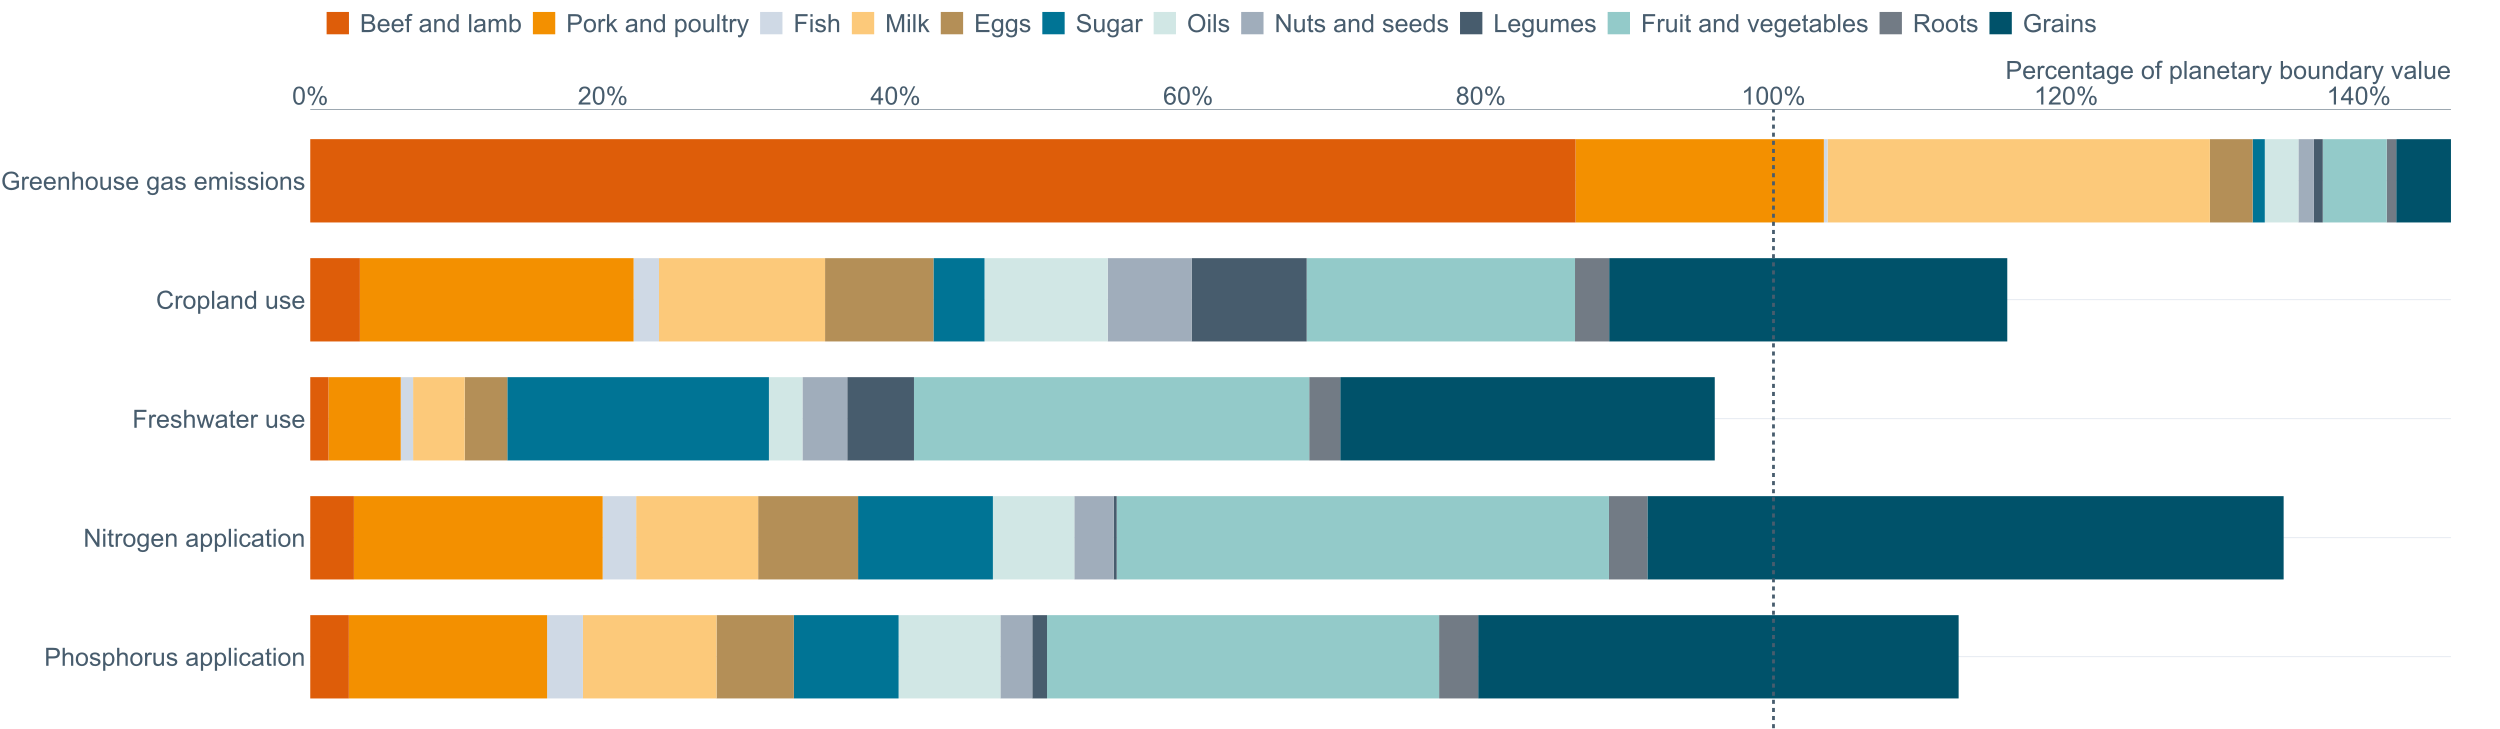 <?xml version="1.0" encoding="UTF-8"?>
<svg xmlns="http://www.w3.org/2000/svg" xmlns:xlink="http://www.w3.org/1999/xlink" width="2468.571pt" height="720pt" viewBox="0 0 2468.571 720" version="1.1">
<defs>
<g>
<symbol overflow="visible" id="glyph0-0">
<path style="stroke:none;" d="M 1.031 -8.758 C 1.031 -10.855 1.246 -12.543 1.676 -13.824 C 2.105 -15.102 2.746 -16.09 3.602 -16.785 C 4.453 -17.477 5.527 -17.824 6.82 -17.828 C 7.773 -17.824 8.605 -17.633 9.324 -17.254 C 10.039 -16.867 10.633 -16.312 11.105 -15.594 C 11.57 -14.867 11.938 -13.988 12.207 -12.953 C 12.473 -11.914 12.609 -10.516 12.609 -8.758 C 12.609 -6.672 12.395 -4.988 11.965 -3.711 C 11.535 -2.43 10.895 -1.441 10.047 -0.742 C 9.191 -0.043 8.117 0.305 6.82 0.305 C 5.105 0.305 3.758 -0.309 2.785 -1.539 C 1.613 -3.012 1.031 -5.418 1.031 -8.758 Z M 3.27 -8.758 C 3.27 -5.84 3.609 -3.898 4.293 -2.934 C 4.973 -1.969 5.816 -1.488 6.82 -1.488 C 7.82 -1.488 8.66 -1.973 9.344 -2.941 C 10.023 -3.91 10.363 -5.848 10.367 -8.758 C 10.363 -11.676 10.023 -13.617 9.344 -14.582 C 8.66 -15.539 7.809 -16.02 6.793 -16.023 C 5.789 -16.02 4.992 -15.598 4.398 -14.754 C 3.645 -13.668 3.27 -11.668 3.27 -8.758 Z M 3.27 -8.758 "/>
</symbol>
<symbol overflow="visible" id="glyph0-1">
<path style="stroke:none;" d="M 1.441 -13.492 C 1.441 -14.758 1.758 -15.836 2.398 -16.727 C 3.031 -17.613 3.957 -18.059 5.172 -18.059 C 6.285 -18.059 7.207 -17.66 7.938 -16.863 C 8.668 -16.066 9.035 -14.898 9.035 -13.359 C 9.035 -11.855 8.664 -10.695 7.926 -9.887 C 7.188 -9.074 6.277 -8.672 5.195 -8.672 C 4.121 -8.672 3.227 -9.07 2.512 -9.871 C 1.797 -10.668 1.441 -11.875 1.441 -13.492 Z M 5.234 -16.559 C 4.688 -16.559 4.238 -16.324 3.883 -15.855 C 3.52 -15.387 3.34 -14.523 3.344 -13.273 C 3.34 -12.133 3.52 -11.332 3.887 -10.871 C 4.246 -10.402 4.695 -10.172 5.234 -10.176 C 5.777 -10.172 6.23 -10.406 6.594 -10.875 C 6.949 -11.344 7.129 -12.199 7.133 -13.445 C 7.129 -14.59 6.949 -15.395 6.586 -15.859 C 6.223 -16.324 5.77 -16.559 5.234 -16.559 Z M 5.246 0.652 L 14.957 -18.059 L 16.727 -18.059 L 7.051 0.652 Z M 12.922 -4.168 C 12.918 -5.441 13.238 -6.523 13.879 -7.406 C 14.516 -8.289 15.445 -8.73 16.668 -8.734 C 17.777 -8.73 18.699 -8.332 19.434 -7.539 C 20.164 -6.742 20.531 -5.574 20.531 -4.035 C 20.531 -2.531 20.16 -1.375 19.422 -0.562 C 18.68 0.246 17.766 0.648 16.68 0.652 C 15.602 0.648 14.707 0.25 13.992 -0.551 C 13.277 -1.355 12.918 -2.559 12.922 -4.168 Z M 16.727 -7.23 C 16.176 -7.23 15.723 -6.996 15.363 -6.527 C 15.004 -6.059 14.824 -5.199 14.824 -3.949 C 14.824 -2.816 15.004 -2.016 15.367 -1.551 C 15.73 -1.078 16.18 -0.844 16.715 -0.848 C 17.27 -0.844 17.727 -1.078 18.09 -1.551 C 18.445 -2.016 18.625 -2.871 18.629 -4.117 C 18.625 -5.262 18.445 -6.066 18.082 -6.535 C 17.719 -6.996 17.266 -7.23 16.727 -7.23 Z M 16.727 -7.23 "/>
</symbol>
<symbol overflow="visible" id="glyph0-2">
<path style="stroke:none;" d="M 12.488 -2.094 L 12.488 0 L 0.75 0 C 0.734 -0.523 0.816 -1.027 1.004 -1.516 C 1.301 -2.312 1.781 -3.098 2.438 -3.875 C 3.094 -4.648 4.043 -5.547 5.293 -6.566 C 7.219 -8.145 8.523 -9.398 9.203 -10.324 C 9.879 -11.246 10.219 -12.121 10.223 -12.949 C 10.219 -13.809 9.91 -14.535 9.297 -15.133 C 8.676 -15.723 7.871 -16.02 6.879 -16.023 C 5.828 -16.02 4.988 -15.703 4.359 -15.078 C 3.727 -14.445 3.406 -13.574 3.402 -12.465 L 1.164 -12.695 C 1.316 -14.363 1.895 -15.637 2.895 -16.512 C 3.895 -17.387 5.238 -17.824 6.93 -17.828 C 8.629 -17.824 9.977 -17.352 10.973 -16.41 C 11.965 -15.465 12.461 -14.293 12.465 -12.898 C 12.461 -12.184 12.316 -11.484 12.027 -10.801 C 11.734 -10.113 11.25 -9.391 10.578 -8.633 C 9.902 -7.871 8.785 -6.832 7.219 -5.512 C 5.91 -4.41 5.07 -3.664 4.699 -3.273 C 4.324 -2.879 4.016 -2.484 3.777 -2.094 Z M 12.488 -2.094 "/>
</symbol>
<symbol overflow="visible" id="glyph0-3">
<path style="stroke:none;" d="M 8.02 0 L 8.02 -4.25 L 0.316 -4.25 L 0.316 -6.25 L 8.418 -17.758 L 10.199 -17.758 L 10.199 -6.25 L 12.598 -6.25 L 12.598 -4.25 L 10.199 -4.25 L 10.199 0 Z M 8.02 -6.25 L 8.02 -14.258 L 2.457 -6.25 Z M 8.02 -6.25 "/>
</symbol>
<symbol overflow="visible" id="glyph0-4">
<path style="stroke:none;" d="M 12.344 -13.406 L 10.176 -13.238 C 9.977 -14.09 9.703 -14.715 9.352 -15.105 C 8.758 -15.723 8.031 -16.031 7.172 -16.035 C 6.477 -16.031 5.863 -15.836 5.34 -15.453 C 4.652 -14.949 4.113 -14.219 3.719 -13.262 C 3.32 -12.297 3.113 -10.93 3.102 -9.156 C 3.621 -9.953 4.262 -10.547 5.023 -10.938 C 5.781 -11.324 6.578 -11.52 7.414 -11.52 C 8.863 -11.52 10.102 -10.984 11.125 -9.914 C 12.145 -8.844 12.656 -7.461 12.656 -5.766 C 12.656 -4.648 12.414 -3.609 11.934 -2.656 C 11.453 -1.695 10.793 -0.965 9.953 -0.457 C 9.113 0.051 8.16 0.305 7.098 0.305 C 5.277 0.305 3.797 -0.363 2.652 -1.699 C 1.504 -3.035 0.93 -5.238 0.934 -8.309 C 0.93 -11.738 1.566 -14.23 2.836 -15.793 C 3.938 -17.145 5.426 -17.824 7.305 -17.828 C 8.699 -17.824 9.844 -17.434 10.734 -16.652 C 11.625 -15.871 12.16 -14.789 12.344 -13.406 Z M 3.441 -5.754 C 3.438 -5 3.598 -4.277 3.918 -3.594 C 4.234 -2.906 4.68 -2.387 5.258 -2.027 C 5.828 -1.668 6.43 -1.488 7.062 -1.488 C 7.977 -1.488 8.77 -1.859 9.434 -2.602 C 10.098 -3.344 10.43 -4.352 10.43 -5.633 C 10.43 -6.855 10.102 -7.824 9.445 -8.531 C 8.789 -9.238 7.965 -9.59 6.977 -9.594 C 5.988 -9.59 5.152 -9.238 4.469 -8.531 C 3.781 -7.824 3.438 -6.898 3.441 -5.754 Z M 3.441 -5.754 "/>
</symbol>
<symbol overflow="visible" id="glyph0-5">
<path style="stroke:none;" d="M 4.383 -9.629 C 3.477 -9.957 2.805 -10.43 2.371 -11.043 C 1.934 -11.656 1.715 -12.391 1.719 -13.25 C 1.715 -14.539 2.18 -15.625 3.109 -16.508 C 4.035 -17.383 5.273 -17.824 6.82 -17.828 C 8.367 -17.824 9.613 -17.375 10.562 -16.477 C 11.504 -15.578 11.977 -14.48 11.98 -13.191 C 11.977 -12.363 11.762 -11.648 11.332 -11.039 C 10.898 -10.43 10.242 -9.957 9.363 -9.629 C 10.449 -9.27 11.277 -8.699 11.852 -7.91 C 12.418 -7.117 12.703 -6.172 12.707 -5.074 C 12.703 -3.555 12.164 -2.277 11.094 -1.246 C 10.016 -0.211 8.605 0.305 6.855 0.305 C 5.102 0.305 3.688 -0.211 2.613 -1.25 C 1.539 -2.285 1 -3.582 1.004 -5.137 C 1 -6.289 1.293 -7.254 1.883 -8.035 C 2.465 -8.812 3.301 -9.344 4.383 -9.629 Z M 3.949 -13.324 C 3.949 -12.48 4.219 -11.793 4.758 -11.262 C 5.297 -10.73 6 -10.465 6.867 -10.465 C 7.707 -10.465 8.395 -10.727 8.934 -11.258 C 9.469 -11.781 9.738 -12.43 9.738 -13.203 C 9.738 -14 9.461 -14.672 8.906 -15.219 C 8.352 -15.758 7.664 -16.031 6.844 -16.035 C 6.012 -16.031 5.32 -15.766 4.773 -15.234 C 4.223 -14.703 3.949 -14.066 3.949 -13.324 Z M 3.246 -5.125 C 3.246 -4.5 3.391 -3.898 3.688 -3.316 C 3.977 -2.734 4.414 -2.281 5 -1.965 C 5.578 -1.645 6.207 -1.488 6.879 -1.488 C 7.918 -1.488 8.777 -1.82 9.457 -2.492 C 10.137 -3.16 10.477 -4.016 10.477 -5.051 C 10.477 -6.098 10.125 -6.965 9.43 -7.652 C 8.727 -8.34 7.855 -8.684 6.809 -8.684 C 5.781 -8.684 4.93 -8.344 4.258 -7.664 C 3.582 -6.984 3.246 -6.137 3.246 -5.125 Z M 3.246 -5.125 "/>
</symbol>
<symbol overflow="visible" id="glyph0-6">
<path style="stroke:none;" d="M 9.242 0 L 7.062 0 L 7.062 -13.891 C 6.531 -13.387 5.844 -12.887 4.996 -12.391 C 4.141 -11.887 3.375 -11.512 2.699 -11.266 L 2.699 -13.371 C 3.918 -13.941 4.984 -14.633 5.898 -15.453 C 6.809 -16.266 7.453 -17.059 7.836 -17.828 L 9.242 -17.828 Z M 9.242 0 "/>
</symbol>
<symbol overflow="visible" id="glyph0-7">
<path style="stroke:none;" d="M 1.914 0 L 1.914 -17.758 L 8.613 -17.758 C 9.789 -17.754 10.688 -17.695 11.312 -17.586 C 12.184 -17.438 12.914 -17.16 13.504 -16.754 C 14.094 -16.344 14.57 -15.773 14.93 -15.043 C 15.289 -14.305 15.469 -13.5 15.469 -12.621 C 15.469 -11.109 14.988 -9.828 14.027 -8.785 C 13.066 -7.738 11.328 -7.219 8.816 -7.219 L 4.262 -7.219 L 4.262 0 Z M 4.262 -9.312 L 8.855 -9.312 C 10.371 -9.309 11.449 -9.594 12.086 -10.16 C 12.723 -10.727 13.043 -11.52 13.043 -12.547 C 13.043 -13.289 12.855 -13.926 12.48 -14.457 C 12.105 -14.98 11.609 -15.332 10.996 -15.504 C 10.598 -15.605 9.867 -15.656 8.805 -15.66 L 4.262 -15.66 Z M 4.262 -9.312 "/>
</symbol>
<symbol overflow="visible" id="glyph0-8">
<path style="stroke:none;" d="M 1.637 0 L 1.637 -17.758 L 3.816 -17.758 L 3.816 -11.387 C 4.828 -12.559 6.113 -13.148 7.668 -13.152 C 8.617 -13.148 9.445 -12.961 10.148 -12.59 C 10.852 -12.211 11.352 -11.691 11.656 -11.031 C 11.957 -10.367 12.109 -9.406 12.113 -8.152 L 12.113 0 L 9.934 0 L 9.934 -8.152 C 9.93 -9.238 9.695 -10.031 9.223 -10.531 C 8.75 -11.023 8.082 -11.273 7.219 -11.277 C 6.57 -11.273 5.961 -11.105 5.395 -10.773 C 4.824 -10.434 4.418 -9.98 4.18 -9.41 C 3.934 -8.836 3.812 -8.043 3.816 -7.039 L 3.816 0 Z M 1.637 0 "/>
</symbol>
<symbol overflow="visible" id="glyph0-9">
<path style="stroke:none;" d="M 0.824 -6.43 C 0.82 -8.809 1.48 -10.574 2.809 -11.723 C 3.91 -12.672 5.262 -13.148 6.855 -13.152 C 8.621 -13.148 10.066 -12.57 11.191 -11.414 C 12.312 -10.254 12.871 -8.652 12.875 -6.613 C 12.871 -4.953 12.625 -3.652 12.129 -2.707 C 11.633 -1.758 10.91 -1.02 9.961 -0.496 C 9.012 0.027 7.977 0.285 6.855 0.289 C 5.055 0.285 3.598 -0.289 2.488 -1.441 C 1.375 -2.594 0.82 -4.254 0.824 -6.43 Z M 3.062 -6.43 C 3.059 -4.781 3.418 -3.551 4.141 -2.73 C 4.855 -1.91 5.762 -1.5 6.855 -1.5 C 7.934 -1.5 8.832 -1.91 9.555 -2.734 C 10.27 -3.559 10.629 -4.816 10.633 -6.504 C 10.629 -8.094 10.266 -9.297 9.547 -10.117 C 8.82 -10.934 7.926 -11.344 6.855 -11.348 C 5.762 -11.344 4.855 -10.938 4.141 -10.125 C 3.418 -9.309 3.059 -8.074 3.062 -6.43 Z M 3.062 -6.43 "/>
</symbol>
<symbol overflow="visible" id="glyph0-10">
<path style="stroke:none;" d="M 0.762 -3.84 L 2.918 -4.18 C 3.039 -3.312 3.375 -2.652 3.93 -2.191 C 4.48 -1.73 5.254 -1.5 6.25 -1.5 C 7.246 -1.5 7.988 -1.703 8.477 -2.113 C 8.961 -2.52 9.203 -3 9.207 -3.551 C 9.203 -4.043 8.988 -4.43 8.562 -4.711 C 8.258 -4.906 7.516 -5.152 6.336 -5.449 C 4.734 -5.852 3.625 -6.199 3.008 -6.496 C 2.387 -6.789 1.918 -7.199 1.602 -7.723 C 1.281 -8.242 1.125 -8.816 1.125 -9.449 C 1.125 -10.02 1.254 -10.551 1.52 -11.039 C 1.777 -11.527 2.137 -11.934 2.594 -12.258 C 2.93 -12.508 3.391 -12.719 3.977 -12.891 C 4.559 -13.062 5.188 -13.148 5.863 -13.152 C 6.867 -13.148 7.754 -13.004 8.52 -12.715 C 9.281 -12.426 9.844 -12.031 10.207 -11.535 C 10.57 -11.039 10.82 -10.375 10.961 -9.543 L 8.828 -9.254 C 8.73 -9.91 8.449 -10.426 7.988 -10.801 C 7.52 -11.168 6.863 -11.355 6.02 -11.359 C 5.016 -11.355 4.301 -11.191 3.875 -10.863 C 3.445 -10.531 3.234 -10.145 3.234 -9.703 C 3.234 -9.418 3.32 -9.16 3.5 -8.938 C 3.672 -8.699 3.953 -8.508 4.336 -8.355 C 4.555 -8.273 5.195 -8.086 6.262 -7.801 C 7.801 -7.387 8.875 -7.051 9.488 -6.789 C 10.094 -6.523 10.574 -6.141 10.922 -5.645 C 11.27 -5.141 11.441 -4.52 11.445 -3.777 C 11.441 -3.047 11.23 -2.363 10.809 -1.723 C 10.383 -1.082 9.773 -0.586 8.977 -0.234 C 8.176 0.113 7.27 0.285 6.262 0.289 C 4.586 0.285 3.312 -0.059 2.438 -0.75 C 1.562 -1.445 1.004 -2.473 0.762 -3.84 Z M 0.762 -3.84 "/>
</symbol>
<symbol overflow="visible" id="glyph0-11">
<path style="stroke:none;" d="M 1.637 4.93 L 1.637 -12.863 L 3.621 -12.863 L 3.621 -11.191 C 4.09 -11.844 4.617 -12.332 5.207 -12.66 C 5.797 -12.984 6.512 -13.148 7.352 -13.152 C 8.449 -13.148 9.418 -12.867 10.258 -12.305 C 11.098 -11.738 11.73 -10.941 12.16 -9.914 C 12.582 -8.883 12.797 -7.754 12.801 -6.527 C 12.797 -5.211 12.562 -4.023 12.094 -2.973 C 11.621 -1.918 10.934 -1.113 10.035 -0.551 C 9.133 0.008 8.188 0.285 7.195 0.289 C 6.469 0.285 5.816 0.137 5.238 -0.168 C 4.66 -0.473 4.184 -0.859 3.816 -1.332 L 3.816 4.93 Z M 3.609 -6.359 C 3.609 -4.699 3.941 -3.477 4.613 -2.688 C 5.281 -1.895 6.094 -1.5 7.051 -1.5 C 8.016 -1.5 8.848 -1.91 9.539 -2.73 C 10.227 -3.551 10.57 -4.82 10.574 -6.539 C 10.57 -8.18 10.234 -9.406 9.562 -10.223 C 8.887 -11.035 8.078 -11.441 7.145 -11.445 C 6.215 -11.441 5.395 -11.008 4.68 -10.145 C 3.965 -9.273 3.609 -8.012 3.609 -6.359 Z M 3.609 -6.359 "/>
</symbol>
<symbol overflow="visible" id="glyph0-12">
<path style="stroke:none;" d="M 1.609 0 L 1.609 -12.863 L 3.574 -12.863 L 3.574 -10.914 C 4.074 -11.824 4.535 -12.426 4.961 -12.715 C 5.383 -13.004 5.848 -13.148 6.359 -13.152 C 7.09 -13.148 7.836 -12.914 8.598 -12.453 L 7.848 -10.43 C 7.312 -10.742 6.781 -10.898 6.25 -10.902 C 5.77 -10.898 5.34 -10.754 4.965 -10.469 C 4.582 -10.18 4.312 -9.781 4.156 -9.277 C 3.91 -8.496 3.789 -7.648 3.793 -6.734 L 3.793 0 Z M 1.609 0 "/>
</symbol>
<symbol overflow="visible" id="glyph0-13">
<path style="stroke:none;" d="M 10.066 0 L 10.066 -1.891 C 9.062 -0.438 7.699 0.285 5.984 0.289 C 5.219 0.285 4.512 0.145 3.855 -0.145 C 3.199 -0.434 2.711 -0.801 2.391 -1.242 C 2.07 -1.68 1.844 -2.219 1.719 -2.859 C 1.625 -3.285 1.582 -3.961 1.586 -4.895 L 1.586 -12.863 L 3.766 -12.863 L 3.766 -5.73 C 3.762 -4.59 3.805 -3.82 3.898 -3.426 C 4.031 -2.852 4.324 -2.402 4.77 -2.074 C 5.215 -1.746 5.762 -1.582 6.418 -1.586 C 7.07 -1.582 7.688 -1.75 8.262 -2.09 C 8.832 -2.422 9.234 -2.879 9.477 -3.457 C 9.711 -4.035 9.832 -4.871 9.836 -5.973 L 9.836 -12.863 L 12.016 -12.863 L 12.016 0 Z M 10.066 0 "/>
</symbol>
<symbol overflow="visible" id="glyph0-14">
<path style="stroke:none;" d=""/>
</symbol>
<symbol overflow="visible" id="glyph0-15">
<path style="stroke:none;" d="M 10.027 -1.586 C 9.215 -0.898 8.438 -0.414 7.695 -0.133 C 6.945 0.148 6.145 0.285 5.293 0.289 C 3.875 0.285 2.789 -0.055 2.031 -0.746 C 1.27 -1.434 0.891 -2.316 0.895 -3.391 C 0.891 -4.02 1.035 -4.594 1.324 -5.117 C 1.613 -5.633 1.988 -6.051 2.453 -6.371 C 2.914 -6.684 3.438 -6.922 4.02 -7.086 C 4.449 -7.195 5.094 -7.305 5.961 -7.414 C 7.715 -7.617 9.012 -7.867 9.848 -8.164 C 9.852 -8.461 9.855 -8.652 9.859 -8.734 C 9.855 -9.621 9.648 -10.246 9.242 -10.609 C 8.68 -11.098 7.852 -11.344 6.758 -11.348 C 5.727 -11.344 4.969 -11.164 4.484 -10.809 C 3.992 -10.445 3.633 -9.809 3.402 -8.902 L 1.273 -9.191 C 1.461 -10.102 1.781 -10.84 2.227 -11.402 C 2.672 -11.965 3.312 -12.395 4.152 -12.699 C 4.992 -12.996 5.965 -13.148 7.074 -13.152 C 8.168 -13.148 9.062 -13.02 9.75 -12.766 C 10.438 -12.504 10.941 -12.18 11.266 -11.789 C 11.586 -11.398 11.812 -10.902 11.941 -10.309 C 12.012 -9.934 12.047 -9.266 12.051 -8.297 L 12.051 -5.391 C 12.047 -3.363 12.094 -2.078 12.191 -1.543 C 12.281 -1.004 12.465 -0.492 12.742 0 L 10.465 0 C 10.238 -0.453 10.09 -0.98 10.027 -1.586 Z M 9.848 -6.457 C 9.055 -6.133 7.867 -5.855 6.285 -5.633 C 5.387 -5.5 4.754 -5.355 4.383 -5.195 C 4.012 -5.031 3.723 -4.793 3.523 -4.484 C 3.32 -4.172 3.223 -3.828 3.223 -3.453 C 3.223 -2.867 3.441 -2.383 3.883 -1.996 C 4.32 -1.609 4.965 -1.418 5.812 -1.418 C 6.652 -1.418 7.398 -1.602 8.055 -1.969 C 8.707 -2.336 9.188 -2.836 9.496 -3.477 C 9.727 -3.965 9.844 -4.691 9.848 -5.656 Z M 9.848 -6.457 "/>
</symbol>
<symbol overflow="visible" id="glyph0-16">
<path style="stroke:none;" d="M 1.586 0 L 1.586 -17.758 L 3.766 -17.758 L 3.766 0 Z M 1.586 0 "/>
</symbol>
<symbol overflow="visible" id="glyph0-17">
<path style="stroke:none;" d="M 1.648 -15.25 L 1.648 -17.758 L 3.828 -17.758 L 3.828 -15.25 Z M 1.648 0 L 1.648 -12.863 L 3.828 -12.863 L 3.828 0 Z M 1.648 0 "/>
</symbol>
<symbol overflow="visible" id="glyph0-18">
<path style="stroke:none;" d="M 10.027 -4.711 L 12.172 -4.434 C 11.934 -2.953 11.336 -1.797 10.371 -0.961 C 9.406 -0.129 8.223 0.285 6.82 0.289 C 5.059 0.285 3.641 -0.285 2.574 -1.434 C 1.5 -2.582 0.965 -4.23 0.969 -6.383 C 0.965 -7.766 1.195 -8.98 1.66 -10.027 C 2.117 -11.066 2.82 -11.848 3.762 -12.371 C 4.699 -12.887 5.723 -13.148 6.832 -13.152 C 8.227 -13.148 9.367 -12.797 10.258 -12.094 C 11.145 -11.387 11.715 -10.383 11.965 -9.086 L 9.848 -8.758 C 9.641 -9.621 9.281 -10.27 8.773 -10.707 C 8.258 -11.137 7.641 -11.355 6.914 -11.359 C 5.816 -11.355 4.922 -10.961 4.238 -10.18 C 3.551 -9.391 3.211 -8.148 3.211 -6.445 C 3.211 -4.715 3.539 -3.457 4.203 -2.676 C 4.859 -1.891 5.723 -1.5 6.793 -1.5 C 7.645 -1.5 8.359 -1.762 8.938 -2.289 C 9.508 -2.812 9.871 -3.621 10.027 -4.711 Z M 10.027 -4.711 "/>
</symbol>
<symbol overflow="visible" id="glyph0-19">
<path style="stroke:none;" d="M 6.395 -1.949 L 6.711 -0.023 C 6.094 0.102 5.547 0.164 5.062 0.168 C 4.27 0.164 3.652 0.043 3.219 -0.207 C 2.781 -0.453 2.477 -0.781 2.301 -1.191 C 2.121 -1.598 2.031 -2.457 2.035 -3.766 L 2.035 -11.168 L 0.438 -11.168 L 0.438 -12.863 L 2.035 -12.863 L 2.035 -16.047 L 4.203 -17.355 L 4.203 -12.863 L 6.395 -12.863 L 6.395 -11.168 L 4.203 -11.168 L 4.203 -3.645 C 4.199 -3.023 4.238 -2.621 4.316 -2.445 C 4.391 -2.266 4.516 -2.125 4.691 -2.023 C 4.863 -1.914 5.113 -1.863 5.438 -1.867 C 5.68 -1.863 5.996 -1.891 6.395 -1.949 Z M 6.395 -1.949 "/>
</symbol>
<symbol overflow="visible" id="glyph0-20">
<path style="stroke:none;" d="M 1.637 0 L 1.637 -12.863 L 3.598 -12.863 L 3.598 -11.035 C 4.543 -12.441 5.906 -13.148 7.691 -13.152 C 8.465 -13.148 9.176 -13.008 9.828 -12.734 C 10.477 -12.453 10.965 -12.09 11.289 -11.637 C 11.609 -11.184 11.836 -10.645 11.965 -10.027 C 12.043 -9.621 12.082 -8.918 12.086 -7.91 L 12.086 0 L 9.906 0 L 9.906 -7.824 C 9.902 -8.707 9.816 -9.371 9.652 -9.816 C 9.48 -10.254 9.18 -10.605 8.75 -10.871 C 8.312 -11.129 7.809 -11.262 7.23 -11.266 C 6.301 -11.262 5.5 -10.965 4.828 -10.379 C 4.152 -9.785 3.812 -8.668 3.816 -7.023 L 3.816 0 Z M 1.637 0 "/>
</symbol>
<symbol overflow="visible" id="glyph0-21">
<path style="stroke:none;" d="M 1.891 0 L 1.891 -17.758 L 4.301 -17.758 L 13.625 -3.816 L 13.625 -17.758 L 15.879 -17.758 L 15.879 0 L 13.469 0 L 4.141 -13.953 L 4.141 0 Z M 1.891 0 "/>
</symbol>
<symbol overflow="visible" id="glyph0-22">
<path style="stroke:none;" d="M 1.234 1.066 L 3.355 1.379 C 3.441 2.031 3.688 2.508 4.094 2.809 C 4.633 3.207 5.371 3.41 6.309 3.414 C 7.316 3.41 8.098 3.207 8.648 2.809 C 9.195 2.402 9.566 1.84 9.762 1.113 C 9.875 0.668 9.926 -0.262 9.918 -1.684 C 8.965 -0.559 7.777 0 6.359 0 C 4.586 0 3.219 -0.637 2.254 -1.914 C 1.281 -3.188 0.797 -4.719 0.801 -6.504 C 0.797 -7.73 1.02 -8.859 1.465 -9.898 C 1.91 -10.934 2.555 -11.738 3.398 -12.305 C 4.242 -12.867 5.23 -13.148 6.371 -13.152 C 7.887 -13.148 9.141 -12.535 10.125 -11.312 L 10.125 -12.863 L 12.137 -12.863 L 12.137 -1.742 C 12.133 0.258 11.93 1.672 11.523 2.512 C 11.113 3.344 10.469 4.004 9.586 4.492 C 8.703 4.973 7.613 5.215 6.324 5.219 C 4.785 5.215 3.547 4.871 2.602 4.184 C 1.656 3.492 1.199 2.453 1.234 1.066 Z M 3.039 -6.66 C 3.035 -4.969 3.371 -3.738 4.043 -2.965 C 4.715 -2.191 5.555 -1.805 6.566 -1.805 C 7.562 -1.805 8.402 -2.188 9.082 -2.961 C 9.762 -3.727 10.102 -4.938 10.102 -6.59 C 10.102 -8.16 9.75 -9.348 9.055 -10.148 C 8.352 -10.945 7.512 -11.344 6.527 -11.348 C 5.559 -11.344 4.734 -10.949 4.055 -10.168 C 3.375 -9.379 3.035 -8.211 3.039 -6.66 Z M 3.039 -6.66 "/>
</symbol>
<symbol overflow="visible" id="glyph0-23">
<path style="stroke:none;" d="M 10.441 -4.141 L 12.695 -3.863 C 12.336 -2.543 11.676 -1.523 10.719 -0.801 C 9.754 -0.074 8.527 0.285 7.039 0.289 C 5.152 0.285 3.66 -0.289 2.562 -1.445 C 1.457 -2.602 0.906 -4.227 0.91 -6.324 C 0.906 -8.484 1.465 -10.164 2.578 -11.359 C 3.691 -12.551 5.137 -13.148 6.914 -13.152 C 8.633 -13.148 10.035 -12.562 11.129 -11.395 C 12.215 -10.223 12.762 -8.578 12.766 -6.457 C 12.762 -6.324 12.758 -6.129 12.754 -5.875 L 3.16 -5.875 C 3.238 -4.457 3.641 -3.375 4.359 -2.625 C 5.078 -1.875 5.973 -1.5 7.051 -1.5 C 7.848 -1.5 8.531 -1.707 9.098 -2.129 C 9.66 -2.547 10.109 -3.219 10.441 -4.141 Z M 3.281 -7.668 L 10.465 -7.668 C 10.367 -8.746 10.09 -9.559 9.641 -10.102 C 8.941 -10.938 8.043 -11.355 6.941 -11.359 C 5.938 -11.355 5.094 -11.02 4.414 -10.355 C 3.727 -9.684 3.352 -8.789 3.281 -7.668 Z M 3.281 -7.668 "/>
</symbol>
<symbol overflow="visible" id="glyph0-24">
<path style="stroke:none;" d="M 2.035 0 L 2.035 -17.758 L 14.016 -17.758 L 14.016 -15.66 L 4.383 -15.66 L 4.383 -10.16 L 12.719 -10.16 L 12.719 -8.066 L 4.383 -8.066 L 4.383 0 Z M 2.035 0 "/>
</symbol>
<symbol overflow="visible" id="glyph0-25">
<path style="stroke:none;" d="M 4.008 0 L 0.074 -12.863 L 2.324 -12.863 L 4.371 -5.438 L 5.137 -2.676 C 5.164 -2.812 5.387 -3.695 5.801 -5.328 L 7.848 -12.863 L 10.09 -12.863 L 12.016 -5.402 L 12.656 -2.941 L 13.395 -5.426 L 15.602 -12.863 L 17.719 -12.863 L 13.699 0 L 11.434 0 L 9.387 -7.703 L 8.891 -9.895 L 6.285 0 Z M 4.008 0 "/>
</symbol>
<symbol overflow="visible" id="glyph0-26">
<path style="stroke:none;" d="M 14.582 -6.227 L 16.934 -5.633 C 16.441 -3.699 15.555 -2.227 14.273 -1.215 C 12.992 -0.199 11.426 0.305 9.582 0.305 C 7.664 0.305 6.109 -0.082 4.91 -0.863 C 3.711 -1.641 2.797 -2.77 2.172 -4.25 C 1.543 -5.727 1.23 -7.316 1.234 -9.012 C 1.23 -10.859 1.582 -12.469 2.293 -13.848 C 2.996 -15.223 4.004 -16.27 5.309 -16.984 C 6.613 -17.699 8.047 -18.059 9.617 -18.059 C 11.391 -18.059 12.887 -17.605 14.098 -16.703 C 15.309 -15.797 16.152 -14.523 16.629 -12.887 L 14.316 -12.344 C 13.902 -13.633 13.305 -14.574 12.523 -15.164 C 11.734 -15.75 10.75 -16.043 9.57 -16.047 C 8.203 -16.043 7.062 -15.715 6.148 -15.066 C 5.227 -14.41 4.582 -13.535 4.215 -12.434 C 3.84 -11.332 3.656 -10.195 3.656 -9.023 C 3.656 -7.512 3.875 -6.191 4.316 -5.066 C 4.754 -3.938 5.438 -3.098 6.371 -2.543 C 7.297 -1.984 8.305 -1.703 9.387 -1.707 C 10.699 -1.703 11.812 -2.082 12.727 -2.844 C 13.641 -3.602 14.258 -4.73 14.582 -6.227 Z M 14.582 -6.227 "/>
</symbol>
<symbol overflow="visible" id="glyph0-27">
<path style="stroke:none;" d="M 9.98 0 L 9.98 -1.621 C 9.16 -0.348 7.961 0.285 6.383 0.289 C 5.352 0.285 4.41 0.008 3.555 -0.559 C 2.691 -1.121 2.023 -1.91 1.555 -2.926 C 1.078 -3.934 0.844 -5.098 0.848 -6.418 C 0.844 -7.699 1.059 -8.863 1.488 -9.91 C 1.918 -10.953 2.559 -11.758 3.414 -12.316 C 4.27 -12.871 5.227 -13.148 6.285 -13.152 C 7.059 -13.148 7.75 -12.984 8.355 -12.66 C 8.961 -12.332 9.453 -11.906 9.836 -11.387 L 9.836 -17.758 L 12.004 -17.758 L 12.004 0 Z M 3.09 -6.418 C 3.086 -4.77 3.434 -3.539 4.129 -2.723 C 4.82 -1.906 5.641 -1.5 6.59 -1.5 C 7.539 -1.5 8.348 -1.887 9.016 -2.668 C 9.68 -3.445 10.012 -4.637 10.016 -6.238 C 10.012 -7.996 9.672 -9.289 8.996 -10.113 C 8.316 -10.934 7.484 -11.344 6.492 -11.348 C 5.523 -11.344 4.711 -10.949 4.062 -10.16 C 3.41 -9.371 3.086 -8.121 3.09 -6.418 Z M 3.09 -6.418 "/>
</symbol>
<symbol overflow="visible" id="glyph0-28">
<path style="stroke:none;" d="M 10.223 -6.965 L 10.223 -9.047 L 17.746 -9.059 L 17.746 -2.473 C 16.586 -1.551 15.395 -0.855 14.172 -0.391 C 12.941 0.074 11.68 0.305 10.391 0.305 C 8.645 0.305 7.062 -0.066 5.637 -0.816 C 4.211 -1.559 3.133 -2.641 2.41 -4.055 C 1.68 -5.469 1.316 -7.047 1.32 -8.793 C 1.316 -10.52 1.68 -12.133 2.402 -13.633 C 3.125 -15.129 4.164 -16.242 5.523 -16.969 C 6.879 -17.695 8.441 -18.059 10.211 -18.059 C 11.492 -18.059 12.652 -17.848 13.691 -17.434 C 14.727 -17.016 15.539 -16.438 16.133 -15.695 C 16.719 -14.949 17.168 -13.98 17.477 -12.789 L 15.359 -12.207 C 15.086 -13.109 14.754 -13.82 14.363 -14.34 C 13.965 -14.855 13.402 -15.27 12.668 -15.582 C 11.934 -15.887 11.117 -16.043 10.223 -16.047 C 9.148 -16.043 8.219 -15.879 7.438 -15.555 C 6.648 -15.227 6.016 -14.797 5.539 -14.266 C 5.055 -13.73 4.684 -13.145 4.422 -12.512 C 3.965 -11.41 3.738 -10.219 3.742 -8.938 C 3.738 -7.352 4.012 -6.027 4.559 -4.965 C 5.105 -3.895 5.898 -3.105 6.941 -2.59 C 7.98 -2.074 9.086 -1.816 10.258 -1.816 C 11.273 -1.816 12.266 -2.012 13.238 -2.402 C 14.203 -2.793 14.938 -3.211 15.441 -3.656 L 15.441 -6.965 Z M 10.223 -6.965 "/>
</symbol>
<symbol overflow="visible" id="glyph0-29">
<path style="stroke:none;" d="M 1.637 0 L 1.637 -12.863 L 3.586 -12.863 L 3.586 -11.059 C 3.988 -11.684 4.523 -12.191 5.195 -12.578 C 5.863 -12.957 6.625 -13.148 7.484 -13.152 C 8.434 -13.148 9.215 -12.949 9.828 -12.559 C 10.434 -12.16 10.863 -11.609 11.117 -10.902 C 12.133 -12.398 13.457 -13.148 15.09 -13.152 C 16.363 -13.148 17.344 -12.797 18.031 -12.094 C 18.715 -11.387 19.059 -10.297 19.062 -8.828 L 19.062 0 L 16.895 0 L 16.895 -8.102 C 16.891 -8.973 16.82 -9.602 16.684 -9.984 C 16.539 -10.367 16.285 -10.676 15.914 -10.914 C 15.543 -11.145 15.105 -11.262 14.605 -11.266 C 13.699 -11.262 12.949 -10.961 12.352 -10.363 C 11.754 -9.758 11.453 -8.793 11.457 -7.473 L 11.457 0 L 9.277 0 L 9.277 -8.355 C 9.273 -9.324 9.098 -10.051 8.742 -10.539 C 8.387 -11.02 7.805 -11.262 7 -11.266 C 6.387 -11.262 5.82 -11.102 5.301 -10.781 C 4.777 -10.457 4.398 -9.984 4.168 -9.363 C 3.93 -8.738 3.812 -7.84 3.816 -6.672 L 3.816 0 Z M 1.637 0 "/>
</symbol>
<symbol overflow="visible" id="glyph0-30">
<path style="stroke:none;" d="M 2.156 0 L 2.156 -11.168 L 0.23 -11.168 L 0.23 -12.863 L 2.156 -12.863 L 2.156 -14.23 C 2.156 -15.094 2.23 -15.734 2.387 -16.156 C 2.59 -16.719 2.961 -17.18 3.492 -17.531 C 4.023 -17.883 4.766 -18.059 5.719 -18.059 C 6.328 -18.059 7.004 -17.984 7.75 -17.84 L 7.426 -15.941 C 6.969 -16.02 6.543 -16.059 6.141 -16.062 C 5.477 -16.059 5.008 -15.918 4.734 -15.637 C 4.461 -15.352 4.324 -14.824 4.324 -14.051 L 4.324 -12.863 L 6.832 -12.863 L 6.832 -11.168 L 4.324 -11.168 L 4.324 0 Z M 2.156 0 "/>
</symbol>
<symbol overflow="visible" id="glyph0-31">
<path style="stroke:none;" d="M 1.539 4.953 L 1.297 2.906 C 1.77 3.035 2.188 3.098 2.543 3.102 C 3.027 3.098 3.414 3.02 3.703 2.859 C 3.992 2.695 4.23 2.469 4.422 2.18 C 4.555 1.961 4.777 1.418 5.086 0.559 C 5.125 0.434 5.188 0.258 5.281 0.023 L 0.398 -12.863 L 2.75 -12.863 L 5.426 -5.414 C 5.77 -4.469 6.078 -3.473 6.359 -2.434 C 6.605 -3.434 6.906 -4.414 7.254 -5.367 L 10.004 -12.863 L 12.184 -12.863 L 7.293 0.219 C 6.766 1.625 6.355 2.598 6.066 3.137 C 5.676 3.852 5.234 4.379 4.734 4.715 C 4.234 5.047 3.637 5.215 2.941 5.219 C 2.52 5.215 2.051 5.125 1.539 4.953 Z M 1.539 4.953 "/>
</symbol>
<symbol overflow="visible" id="glyph0-32">
<path style="stroke:none;" d="M 3.645 0 L 1.621 0 L 1.621 -17.758 L 3.805 -17.758 L 3.805 -11.422 C 4.719 -12.57 5.895 -13.148 7.328 -13.152 C 8.117 -13.148 8.867 -12.988 9.574 -12.672 C 10.277 -12.352 10.855 -11.902 11.316 -11.328 C 11.77 -10.75 12.129 -10.055 12.391 -9.242 C 12.645 -8.422 12.773 -7.551 12.777 -6.625 C 12.773 -4.418 12.227 -2.715 11.141 -1.516 C 10.047 -0.312 8.742 0.285 7.219 0.289 C 5.699 0.285 4.508 -0.344 3.645 -1.609 Z M 3.621 -6.527 C 3.621 -4.984 3.828 -3.867 4.25 -3.184 C 4.934 -2.059 5.863 -1.5 7.039 -1.5 C 7.984 -1.5 8.809 -1.914 9.508 -2.742 C 10.199 -3.57 10.547 -4.805 10.551 -6.445 C 10.547 -8.125 10.215 -9.363 9.551 -10.16 C 8.883 -10.957 8.074 -11.355 7.133 -11.359 C 6.176 -11.355 5.352 -10.941 4.66 -10.117 C 3.965 -9.289 3.621 -8.094 3.621 -6.527 Z M 3.621 -6.527 "/>
</symbol>
<symbol overflow="visible" id="glyph0-33">
<path style="stroke:none;" d="M 5.207 0 L 0.316 -12.863 L 2.617 -12.863 L 5.379 -5.16 C 5.676 -4.328 5.949 -3.465 6.203 -2.566 C 6.395 -3.246 6.664 -4.062 7.012 -5.016 L 9.871 -12.863 L 12.113 -12.863 L 7.242 0 Z M 5.207 0 "/>
</symbol>
<symbol overflow="visible" id="glyph0-34">
<path style="stroke:none;" d="M 1.816 0 L 1.816 -17.758 L 8.477 -17.758 C 9.832 -17.754 10.922 -17.574 11.742 -17.219 C 12.562 -16.855 13.203 -16.301 13.668 -15.559 C 14.129 -14.809 14.359 -14.027 14.363 -13.215 C 14.359 -12.449 14.156 -11.734 13.746 -11.07 C 13.332 -10.398 12.711 -9.859 11.883 -9.449 C 12.953 -9.133 13.777 -8.594 14.359 -7.836 C 14.934 -7.074 15.223 -6.18 15.227 -5.148 C 15.223 -4.312 15.047 -3.539 14.699 -2.828 C 14.344 -2.113 13.91 -1.562 13.395 -1.176 C 12.879 -0.785 12.23 -0.492 11.449 -0.297 C 10.668 -0.098 9.711 0 8.586 0 Z M 4.168 -10.297 L 8.008 -10.297 C 9.047 -10.293 9.793 -10.363 10.246 -10.5 C 10.844 -10.68 11.293 -10.973 11.598 -11.387 C 11.895 -11.793 12.047 -12.312 12.051 -12.938 C 12.047 -13.523 11.906 -14.039 11.625 -14.492 C 11.344 -14.938 10.938 -15.246 10.414 -15.41 C 9.887 -15.574 8.988 -15.656 7.715 -15.66 L 4.168 -15.66 Z M 4.168 -2.094 L 8.586 -2.094 C 9.344 -2.09 9.879 -2.121 10.188 -2.18 C 10.723 -2.273 11.172 -2.434 11.539 -2.664 C 11.898 -2.887 12.199 -3.215 12.438 -3.652 C 12.668 -4.082 12.785 -4.582 12.789 -5.148 C 12.785 -5.809 12.617 -6.383 12.281 -6.871 C 11.941 -7.359 11.469 -7.703 10.871 -7.902 C 10.266 -8.098 9.402 -8.195 8.273 -8.199 L 4.168 -8.199 Z M 4.168 -2.094 "/>
</symbol>
<symbol overflow="visible" id="glyph0-35">
<path style="stroke:none;" d="M 1.648 0 L 1.648 -17.758 L 3.828 -17.758 L 3.828 -7.629 L 8.988 -12.863 L 11.809 -12.863 L 6.891 -8.09 L 12.305 0 L 9.617 0 L 5.367 -6.578 L 3.828 -5.098 L 3.828 0 Z M 1.648 0 "/>
</symbol>
<symbol overflow="visible" id="glyph0-36">
<path style="stroke:none;" d="M 1.84 0 L 1.84 -17.758 L 5.379 -17.758 L 9.582 -5.184 C 9.965 -4.008 10.25 -3.133 10.43 -2.555 C 10.629 -3.199 10.941 -4.148 11.375 -5.402 L 15.625 -17.758 L 18.785 -17.758 L 18.785 0 L 16.52 0 L 16.52 -14.863 L 11.359 0 L 9.242 0 L 4.105 -15.117 L 4.105 0 Z M 1.84 0 "/>
</symbol>
<symbol overflow="visible" id="glyph0-37">
<path style="stroke:none;" d="M 1.961 0 L 1.961 -17.758 L 14.801 -17.758 L 14.801 -15.66 L 4.312 -15.66 L 4.312 -10.223 L 14.137 -10.223 L 14.137 -8.141 L 4.312 -8.141 L 4.312 -2.094 L 15.211 -2.094 L 15.211 0 Z M 1.961 0 "/>
</symbol>
<symbol overflow="visible" id="glyph0-38">
<path style="stroke:none;" d="M 1.113 -5.703 L 3.332 -5.898 C 3.434 -5.008 3.676 -4.277 4.062 -3.711 C 4.445 -3.141 5.043 -2.684 5.852 -2.332 C 6.656 -1.98 7.562 -1.805 8.574 -1.805 C 9.465 -1.805 10.258 -1.938 10.949 -2.203 C 11.633 -2.469 12.145 -2.832 12.48 -3.301 C 12.816 -3.762 12.984 -4.27 12.984 -4.82 C 12.984 -5.375 12.82 -5.859 12.5 -6.277 C 12.172 -6.691 11.641 -7.043 10.902 -7.328 C 10.422 -7.512 9.367 -7.801 7.738 -8.191 C 6.105 -8.582 4.965 -8.949 4.312 -9.301 C 3.461 -9.742 2.828 -10.293 2.414 -10.953 C 2 -11.609 1.793 -12.348 1.793 -13.164 C 1.793 -14.059 2.047 -14.898 2.555 -15.68 C 3.062 -16.457 3.805 -17.047 4.785 -17.453 C 5.758 -17.855 6.844 -18.059 8.043 -18.059 C 9.355 -18.059 10.516 -17.844 11.523 -17.422 C 12.527 -16.996 13.301 -16.375 13.844 -15.551 C 14.383 -14.727 14.672 -13.793 14.715 -12.754 L 12.465 -12.586 C 12.34 -13.707 11.93 -14.555 11.234 -15.129 C 10.531 -15.699 9.5 -15.984 8.141 -15.988 C 6.715 -15.984 5.68 -15.723 5.031 -15.207 C 4.379 -14.684 4.055 -14.059 4.059 -13.324 C 4.055 -12.684 4.285 -12.156 4.746 -11.75 C 5.199 -11.336 6.379 -10.914 8.289 -10.484 C 10.199 -10.047 11.512 -9.672 12.223 -9.352 C 13.254 -8.875 14.016 -8.27 14.508 -7.539 C 15 -6.809 15.246 -5.969 15.25 -5.016 C 15.246 -4.07 14.977 -3.18 14.438 -2.344 C 13.895 -1.508 13.117 -0.855 12.105 -0.391 C 11.09 0.074 9.949 0.305 8.684 0.305 C 7.074 0.305 5.727 0.07 4.645 -0.398 C 3.555 -0.867 2.703 -1.57 2.09 -2.512 C 1.469 -3.453 1.145 -4.516 1.113 -5.703 Z M 1.113 -5.703 "/>
</symbol>
<symbol overflow="visible" id="glyph0-39">
<path style="stroke:none;" d="M 1.199 -8.648 C 1.195 -11.594 1.984 -13.898 3.57 -15.57 C 5.148 -17.234 7.195 -18.07 9.703 -18.07 C 11.34 -18.07 12.816 -17.676 14.133 -16.895 C 15.449 -16.109 16.453 -15.02 17.145 -13.621 C 17.832 -12.219 18.176 -10.629 18.18 -8.855 C 18.176 -7.051 17.812 -5.441 17.09 -4.02 C 16.359 -2.598 15.328 -1.52 14 -0.793 C 12.664 -0.059 11.23 0.305 9.691 0.305 C 8.02 0.305 6.523 -0.098 5.207 -0.906 C 3.891 -1.715 2.895 -2.816 2.215 -4.215 C 1.535 -5.605 1.195 -7.086 1.199 -8.648 Z M 3.621 -8.613 C 3.621 -6.473 4.195 -4.785 5.348 -3.555 C 6.496 -2.32 7.938 -1.703 9.676 -1.707 C 11.441 -1.703 12.898 -2.324 14.043 -3.57 C 15.184 -4.812 15.754 -6.578 15.758 -8.867 C 15.754 -10.309 15.512 -11.57 15.023 -12.652 C 14.535 -13.727 13.82 -14.562 12.879 -15.156 C 11.938 -15.746 10.883 -16.043 9.715 -16.047 C 8.051 -16.043 6.617 -15.473 5.418 -14.332 C 4.219 -13.191 3.621 -11.285 3.621 -8.613 Z M 3.621 -8.613 "/>
</symbol>
<symbol overflow="visible" id="glyph0-40">
<path style="stroke:none;" d="M 1.816 0 L 1.816 -17.758 L 4.168 -17.758 L 4.168 -2.094 L 12.91 -2.094 L 12.91 0 Z M 1.816 0 "/>
</symbol>
<symbol overflow="visible" id="glyph0-41">
<path style="stroke:none;" d="M 1.949 0 L 1.949 -17.758 L 9.824 -17.758 C 11.402 -17.754 12.605 -17.594 13.43 -17.277 C 14.254 -16.957 14.91 -16.395 15.406 -15.59 C 15.895 -14.781 16.141 -13.887 16.145 -12.91 C 16.141 -11.648 15.734 -10.59 14.922 -9.727 C 14.105 -8.859 12.848 -8.309 11.145 -8.078 C 11.762 -7.777 12.23 -7.484 12.559 -7.195 C 13.242 -6.562 13.895 -5.773 14.512 -4.832 L 17.598 0 L 14.645 0 L 12.293 -3.695 C 11.605 -4.758 11.039 -5.574 10.598 -6.141 C 10.152 -6.703 9.754 -7.098 9.406 -7.328 C 9.051 -7.551 8.695 -7.707 8.332 -7.801 C 8.066 -7.855 7.629 -7.887 7.023 -7.887 L 4.301 -7.887 L 4.301 0 Z M 4.301 -9.918 L 9.352 -9.918 C 10.422 -9.914 11.258 -10.023 11.867 -10.25 C 12.469 -10.469 12.93 -10.824 13.25 -11.316 C 13.562 -11.801 13.723 -12.332 13.723 -12.91 C 13.723 -13.746 13.418 -14.438 12.809 -14.98 C 12.199 -15.52 11.234 -15.789 9.918 -15.793 L 4.301 -15.793 Z M 4.301 -9.918 "/>
</symbol>
</g>
<clipPath id="clip1">
  <path d="M 306.348 108.043 L 2421.141 108.043 L 2421.141 720.031 L 306.348 720.031 Z M 306.348 108.043 "/>
</clipPath>
</defs>
<g id="surface33425">
<g clip-path="url(#clip1)" clip-rule="nonzero">
<path style="fill:none;stroke-width:0.553;stroke-linecap:butt;stroke-linejoin:round;stroke:rgb(81.176%,85.098%,89.804%);stroke-opacity:1;stroke-miterlimit:10;" d="M 306.348 648.531 L 2420.141 648.531 "/>
<path style="fill:none;stroke-width:0.553;stroke-linecap:butt;stroke-linejoin:round;stroke:rgb(81.176%,85.098%,89.804%);stroke-opacity:1;stroke-miterlimit:10;" d="M 306.348 531.035 L 2420.141 531.035 "/>
<path style="fill:none;stroke-width:0.553;stroke-linecap:butt;stroke-linejoin:round;stroke:rgb(81.176%,85.098%,89.804%);stroke-opacity:1;stroke-miterlimit:10;" d="M 306.348 413.535 L 2420.141 413.535 "/>
<path style="fill:none;stroke-width:0.553;stroke-linecap:butt;stroke-linejoin:round;stroke:rgb(81.176%,85.098%,89.804%);stroke-opacity:1;stroke-miterlimit:10;" d="M 306.348 296.039 L 2420.141 296.039 "/>
<path style="fill:none;stroke-width:0.553;stroke-linecap:butt;stroke-linejoin:round;stroke:rgb(81.176%,85.098%,89.804%);stroke-opacity:1;stroke-miterlimit:10;" d="M 306.348 178.539 L 2420.141 178.539 "/>
<path style=" stroke:none;fill-rule:nonzero;fill:rgb(0%,32.157%,41.569%);fill-opacity:1;" d="M 2366.105 137.414 L 2420.145 137.414 L 2420.145 219.664 L 2366.105 219.664 Z M 2366.105 137.414 "/>
<path style=" stroke:none;fill-rule:nonzero;fill:rgb(0%,32.157%,41.569%);fill-opacity:1;" d="M 1588.934 254.914 L 1982.043 254.914 L 1982.043 337.164 L 1588.934 337.164 Z M 1588.934 254.914 "/>
<path style=" stroke:none;fill-rule:nonzero;fill:rgb(0%,32.157%,41.569%);fill-opacity:1;" d="M 1323.395 372.41 L 1693.199 372.41 L 1693.199 454.66 L 1323.395 454.66 Z M 1323.395 372.41 "/>
<path style=" stroke:none;fill-rule:nonzero;fill:rgb(0%,32.157%,41.569%);fill-opacity:1;" d="M 1626.695 489.91 L 2254.926 489.91 L 2254.926 572.16 L 1626.695 572.16 Z M 1626.695 489.91 "/>
<path style=" stroke:none;fill-rule:nonzero;fill:rgb(0%,32.157%,41.569%);fill-opacity:1;" d="M 1459.602 607.41 L 1934.008 607.41 L 1934.008 689.66 L 1459.602 689.66 Z M 1459.602 607.41 "/>
<path style=" stroke:none;fill-rule:nonzero;fill:rgb(44.706%,48.235%,52.157%);fill-opacity:1;" d="M 2356.676 137.414 L 2366.102 137.414 L 2366.102 219.664 L 2356.676 219.664 Z M 2356.676 137.414 "/>
<path style=" stroke:none;fill-rule:nonzero;fill:rgb(44.706%,48.235%,52.157%);fill-opacity:1;" d="M 1555.211 254.914 L 1588.93 254.914 L 1588.93 337.164 L 1555.211 337.164 Z M 1555.211 254.914 "/>
<path style=" stroke:none;fill-rule:nonzero;fill:rgb(44.706%,48.235%,52.157%);fill-opacity:1;" d="M 1292.75 372.41 L 1323.395 372.41 L 1323.395 454.66 L 1292.75 454.66 Z M 1292.75 372.41 "/>
<path style=" stroke:none;fill-rule:nonzero;fill:rgb(44.706%,48.235%,52.157%);fill-opacity:1;" d="M 1588.738 489.91 L 1626.691 489.91 L 1626.691 572.16 L 1588.738 572.16 Z M 1588.738 489.91 "/>
<path style=" stroke:none;fill-rule:nonzero;fill:rgb(44.706%,48.235%,52.157%);fill-opacity:1;" d="M 1421.004 607.41 L 1459.602 607.41 L 1459.602 689.66 L 1421.004 689.66 Z M 1421.004 607.41 "/>
<path style=" stroke:none;fill-rule:nonzero;fill:rgb(57.647%,79.216%,78.824%);fill-opacity:1;" d="M 2293.539 137.414 L 2356.676 137.414 L 2356.676 219.664 L 2293.539 219.664 Z M 2293.539 137.414 "/>
<path style=" stroke:none;fill-rule:nonzero;fill:rgb(57.647%,79.216%,78.824%);fill-opacity:1;" d="M 1290.238 254.914 L 1555.211 254.914 L 1555.211 337.164 L 1290.238 337.164 Z M 1290.238 254.914 "/>
<path style=" stroke:none;fill-rule:nonzero;fill:rgb(57.647%,79.216%,78.824%);fill-opacity:1;" d="M 902.477 372.41 L 1292.754 372.41 L 1292.754 454.66 L 902.477 454.66 Z M 902.477 372.41 "/>
<path style=" stroke:none;fill-rule:nonzero;fill:rgb(57.647%,79.216%,78.824%);fill-opacity:1;" d="M 1102.645 489.91 L 1588.738 489.91 L 1588.738 572.16 L 1102.645 572.16 Z M 1102.645 489.91 "/>
<path style=" stroke:none;fill-rule:nonzero;fill:rgb(57.647%,79.216%,78.824%);fill-opacity:1;" d="M 1033.871 607.41 L 1421.004 607.41 L 1421.004 689.66 L 1033.871 689.66 Z M 1033.871 607.41 "/>
<path style=" stroke:none;fill-rule:nonzero;fill:rgb(27.843%,36.078%,42.745%);fill-opacity:1;" d="M 2284.785 137.414 L 2293.543 137.414 L 2293.543 219.664 L 2284.785 219.664 Z M 2284.785 137.414 "/>
<path style=" stroke:none;fill-rule:nonzero;fill:rgb(27.843%,36.078%,42.745%);fill-opacity:1;" d="M 1176.621 254.914 L 1290.242 254.914 L 1290.242 337.164 L 1176.621 337.164 Z M 1176.621 254.914 "/>
<path style=" stroke:none;fill-rule:nonzero;fill:rgb(27.843%,36.078%,42.745%);fill-opacity:1;" d="M 836.609 372.41 L 902.477 372.41 L 902.477 454.66 L 836.609 454.66 Z M 836.609 372.41 "/>
<path style=" stroke:none;fill-rule:nonzero;fill:rgb(27.843%,36.078%,42.745%);fill-opacity:1;" d="M 1099.625 489.91 L 1102.648 489.91 L 1102.648 572.16 L 1099.625 572.16 Z M 1099.625 489.91 "/>
<path style=" stroke:none;fill-rule:nonzero;fill:rgb(27.843%,36.078%,42.745%);fill-opacity:1;" d="M 1019.309 607.41 L 1033.871 607.41 L 1033.871 689.66 L 1019.309 689.66 Z M 1019.309 607.41 "/>
<path style=" stroke:none;fill-rule:nonzero;fill:rgb(62.745%,67.843%,73.333%);fill-opacity:1;" d="M 2269.512 137.414 L 2284.781 137.414 L 2284.781 219.664 L 2269.512 219.664 Z M 2269.512 137.414 "/>
<path style=" stroke:none;fill-rule:nonzero;fill:rgb(62.745%,67.843%,73.333%);fill-opacity:1;" d="M 1093.812 254.914 L 1176.617 254.914 L 1176.617 337.164 L 1093.812 337.164 Z M 1093.812 254.914 "/>
<path style=" stroke:none;fill-rule:nonzero;fill:rgb(62.745%,67.843%,73.333%);fill-opacity:1;" d="M 792.355 372.41 L 836.609 372.41 L 836.609 454.66 L 792.355 454.66 Z M 792.355 372.41 "/>
<path style=" stroke:none;fill-rule:nonzero;fill:rgb(62.745%,67.843%,73.333%);fill-opacity:1;" d="M 1060.797 489.91 L 1099.625 489.91 L 1099.625 572.16 L 1060.797 572.16 Z M 1060.797 489.91 "/>
<path style=" stroke:none;fill-rule:nonzero;fill:rgb(62.745%,67.843%,73.333%);fill-opacity:1;" d="M 987.812 607.41 L 1019.309 607.41 L 1019.309 689.66 L 987.812 689.66 Z M 987.812 607.41 "/>
<path style=" stroke:none;fill-rule:nonzero;fill:rgb(81.961%,90.588%,89.804%);fill-opacity:1;" d="M 2236.324 137.414 L 2269.516 137.414 L 2269.516 219.664 L 2236.324 219.664 Z M 2236.324 137.414 "/>
<path style=" stroke:none;fill-rule:nonzero;fill:rgb(81.961%,90.588%,89.804%);fill-opacity:1;" d="M 972.137 254.914 L 1093.812 254.914 L 1093.812 337.164 L 972.137 337.164 Z M 972.137 254.914 "/>
<path style=" stroke:none;fill-rule:nonzero;fill:rgb(81.961%,90.588%,89.804%);fill-opacity:1;" d="M 759.242 372.41 L 792.355 372.41 L 792.355 454.66 L 759.242 454.66 Z M 759.242 372.41 "/>
<path style=" stroke:none;fill-rule:nonzero;fill:rgb(81.961%,90.588%,89.804%);fill-opacity:1;" d="M 980.414 489.91 L 1060.797 489.91 L 1060.797 572.16 L 980.414 572.16 Z M 980.414 489.91 "/>
<path style=" stroke:none;fill-rule:nonzero;fill:rgb(81.961%,90.588%,89.804%);fill-opacity:1;" d="M 887.297 607.41 L 987.812 607.41 L 987.812 689.66 L 887.297 689.66 Z M 887.297 607.41 "/>
<path style=" stroke:none;fill-rule:nonzero;fill:rgb(0%,45.49%,58.431%);fill-opacity:1;" d="M 2224.328 137.414 L 2236.324 137.414 L 2236.324 219.664 L 2224.328 219.664 Z M 2224.328 137.414 "/>
<path style=" stroke:none;fill-rule:nonzero;fill:rgb(0%,45.49%,58.431%);fill-opacity:1;" d="M 921.703 254.914 L 972.137 254.914 L 972.137 337.164 L 921.703 337.164 Z M 921.703 254.914 "/>
<path style=" stroke:none;fill-rule:nonzero;fill:rgb(0%,45.49%,58.431%);fill-opacity:1;" d="M 500.926 372.41 L 759.246 372.41 L 759.246 454.66 L 500.926 454.66 Z M 500.926 372.41 "/>
<path style=" stroke:none;fill-rule:nonzero;fill:rgb(0%,45.49%,58.431%);fill-opacity:1;" d="M 847.289 489.91 L 980.41 489.91 L 980.41 572.16 L 847.289 572.16 Z M 847.289 489.91 "/>
<path style=" stroke:none;fill-rule:nonzero;fill:rgb(0%,45.49%,58.431%);fill-opacity:1;" d="M 783.852 607.41 L 887.301 607.41 L 887.301 689.66 L 783.852 689.66 Z M 783.852 607.41 "/>
<path style=" stroke:none;fill-rule:nonzero;fill:rgb(70.588%,56.078%,34.118%);fill-opacity:1;" d="M 2182.113 137.414 L 2224.328 137.414 L 2224.328 219.664 L 2182.113 219.664 Z M 2182.113 137.414 "/>
<path style=" stroke:none;fill-rule:nonzero;fill:rgb(70.588%,56.078%,34.118%);fill-opacity:1;" d="M 814.684 254.914 L 921.703 254.914 L 921.703 337.164 L 814.684 337.164 Z M 814.684 254.914 "/>
<path style=" stroke:none;fill-rule:nonzero;fill:rgb(70.588%,56.078%,34.118%);fill-opacity:1;" d="M 458.828 372.41 L 500.926 372.41 L 500.926 454.66 L 458.828 454.66 Z M 458.828 372.41 "/>
<path style=" stroke:none;fill-rule:nonzero;fill:rgb(70.588%,56.078%,34.118%);fill-opacity:1;" d="M 748.617 489.91 L 847.289 489.91 L 847.289 572.16 L 748.617 572.16 Z M 748.617 489.91 "/>
<path style=" stroke:none;fill-rule:nonzero;fill:rgb(70.588%,56.078%,34.118%);fill-opacity:1;" d="M 707.508 607.41 L 783.852 607.41 L 783.852 689.66 L 707.508 689.66 Z M 707.508 607.41 "/>
<path style=" stroke:none;fill-rule:nonzero;fill:rgb(98.824%,78.824%,47.843%);fill-opacity:1;" d="M 1804.598 137.414 L 2182.113 137.414 L 2182.113 219.664 L 1804.598 219.664 Z M 1804.598 137.414 "/>
<path style=" stroke:none;fill-rule:nonzero;fill:rgb(98.824%,78.824%,47.843%);fill-opacity:1;" d="M 650.707 254.914 L 814.684 254.914 L 814.684 337.164 L 650.707 337.164 Z M 650.707 254.914 "/>
<path style=" stroke:none;fill-rule:nonzero;fill:rgb(98.824%,78.824%,47.843%);fill-opacity:1;" d="M 407.902 372.41 L 458.824 372.41 L 458.824 454.66 L 407.902 454.66 Z M 407.902 372.41 "/>
<path style=" stroke:none;fill-rule:nonzero;fill:rgb(98.824%,78.824%,47.843%);fill-opacity:1;" d="M 628.148 489.91 L 748.617 489.91 L 748.617 572.16 L 628.148 572.16 Z M 628.148 489.91 "/>
<path style=" stroke:none;fill-rule:nonzero;fill:rgb(98.824%,78.824%,47.843%);fill-opacity:1;" d="M 575.613 607.41 L 707.504 607.41 L 707.504 689.66 L 575.613 689.66 Z M 575.613 607.41 "/>
<path style=" stroke:none;fill-rule:nonzero;fill:rgb(81.176%,85.098%,89.804%);fill-opacity:1;" d="M 1800.934 137.414 L 1804.602 137.414 L 1804.602 219.664 L 1800.934 219.664 Z M 1800.934 137.414 "/>
<path style=" stroke:none;fill-rule:nonzero;fill:rgb(81.176%,85.098%,89.804%);fill-opacity:1;" d="M 625.613 254.914 L 650.707 254.914 L 650.707 337.164 L 625.613 337.164 Z M 625.613 254.914 "/>
<path style=" stroke:none;fill-rule:nonzero;fill:rgb(81.176%,85.098%,89.804%);fill-opacity:1;" d="M 395.695 372.41 L 407.902 372.41 L 407.902 454.66 L 395.695 454.66 Z M 395.695 372.41 "/>
<path style=" stroke:none;fill-rule:nonzero;fill:rgb(81.176%,85.098%,89.804%);fill-opacity:1;" d="M 595.074 489.91 L 628.148 489.91 L 628.148 572.16 L 595.074 572.16 Z M 595.074 489.91 "/>
<path style=" stroke:none;fill-rule:nonzero;fill:rgb(81.176%,85.098%,89.804%);fill-opacity:1;" d="M 540.23 607.41 L 575.613 607.41 L 575.613 689.66 L 540.23 689.66 Z M 540.23 607.41 "/>
<path style=" stroke:none;fill-rule:nonzero;fill:rgb(95.294%,56.471%,0%);fill-opacity:1;" d="M 1555.77 137.414 L 1800.93 137.414 L 1800.93 219.664 L 1555.77 219.664 Z M 1555.77 137.414 "/>
<path style=" stroke:none;fill-rule:nonzero;fill:rgb(95.294%,56.471%,0%);fill-opacity:1;" d="M 355.359 254.914 L 625.613 254.914 L 625.613 337.164 L 355.359 337.164 Z M 355.359 254.914 "/>
<path style=" stroke:none;fill-rule:nonzero;fill:rgb(95.294%,56.471%,0%);fill-opacity:1;" d="M 324.402 372.41 L 395.695 372.41 L 395.695 454.66 L 324.402 454.66 Z M 324.402 372.41 "/>
<path style=" stroke:none;fill-rule:nonzero;fill:rgb(95.294%,56.471%,0%);fill-opacity:1;" d="M 349.453 489.91 L 595.074 489.91 L 595.074 572.16 L 349.453 572.16 Z M 349.453 489.91 "/>
<path style=" stroke:none;fill-rule:nonzero;fill:rgb(95.294%,56.471%,0%);fill-opacity:1;" d="M 344.457 607.41 L 540.23 607.41 L 540.23 689.66 L 344.457 689.66 Z M 344.457 607.41 "/>
<path style=" stroke:none;fill-rule:nonzero;fill:rgb(87.059%,36.471%,3.529%);fill-opacity:1;" d="M 306.348 137.414 L 1555.77 137.414 L 1555.77 219.664 L 306.348 219.664 Z M 306.348 137.414 "/>
<path style=" stroke:none;fill-rule:nonzero;fill:rgb(87.059%,36.471%,3.529%);fill-opacity:1;" d="M 306.348 254.914 L 355.359 254.914 L 355.359 337.164 L 306.348 337.164 Z M 306.348 254.914 "/>
<path style=" stroke:none;fill-rule:nonzero;fill:rgb(87.059%,36.471%,3.529%);fill-opacity:1;" d="M 306.348 372.41 L 324.402 372.41 L 324.402 454.66 L 306.348 454.66 Z M 306.348 372.41 "/>
<path style=" stroke:none;fill-rule:nonzero;fill:rgb(87.059%,36.471%,3.529%);fill-opacity:1;" d="M 306.348 489.91 L 349.453 489.91 L 349.453 572.16 L 306.348 572.16 Z M 306.348 489.91 "/>
<path style=" stroke:none;fill-rule:nonzero;fill:rgb(87.059%,36.471%,3.529%);fill-opacity:1;" d="M 306.348 607.41 L 344.457 607.41 L 344.457 689.66 L 306.348 689.66 Z M 306.348 607.41 "/>
<path style="fill:none;stroke-width:2.766;stroke-linecap:butt;stroke-linejoin:round;stroke:rgb(27.843%,36.078%,42.745%);stroke-opacity:1;stroke-dasharray:4,4;stroke-miterlimit:10;" d="M 1751.188 719.031 L 1751.188 108.043 "/>
</g>
<path style="fill:none;stroke-width:0.553;stroke-linecap:butt;stroke-linejoin:round;stroke:rgb(27.843%,36.078%,42.745%);stroke-opacity:1;stroke-miterlimit:10;" d="M 306.348 108.043 L 2420.141 108.043 "/>
<g style="fill:rgb(27.843%,36.078%,42.745%);fill-opacity:1;">
  <use xlink:href="#glyph0-0" x="288.422" y="103.246"/>
  <use xlink:href="#glyph0-1" x="302.218" y="103.246"/>
</g>
<g style="fill:rgb(27.843%,36.078%,42.745%);fill-opacity:1;">
  <use xlink:href="#glyph0-2" x="570.492" y="103.246"/>
  <use xlink:href="#glyph0-0" x="584.288" y="103.246"/>
  <use xlink:href="#glyph0-1" x="598.084" y="103.246"/>
</g>
<g style="fill:rgb(27.843%,36.078%,42.745%);fill-opacity:1;">
  <use xlink:href="#glyph0-3" x="859.461" y="103.246"/>
  <use xlink:href="#glyph0-0" x="873.257" y="103.246"/>
  <use xlink:href="#glyph0-1" x="887.052" y="103.246"/>
</g>
<g style="fill:rgb(27.843%,36.078%,42.745%);fill-opacity:1;">
  <use xlink:href="#glyph0-4" x="1148.43" y="103.246"/>
  <use xlink:href="#glyph0-0" x="1162.225" y="103.246"/>
  <use xlink:href="#glyph0-1" x="1176.021" y="103.246"/>
</g>
<g style="fill:rgb(27.843%,36.078%,42.745%);fill-opacity:1;">
  <use xlink:href="#glyph0-5" x="1437.395" y="103.246"/>
  <use xlink:href="#glyph0-0" x="1451.19" y="103.246"/>
  <use xlink:href="#glyph0-1" x="1464.986" y="103.246"/>
</g>
<g style="fill:rgb(27.843%,36.078%,42.745%);fill-opacity:1;">
  <use xlink:href="#glyph0-6" x="1719.465" y="103.246"/>
  <use xlink:href="#glyph0-0" x="1733.261" y="103.246"/>
  <use xlink:href="#glyph0-0" x="1747.056" y="103.246"/>
  <use xlink:href="#glyph0-1" x="1760.852" y="103.246"/>
</g>
<g style="fill:rgb(27.843%,36.078%,42.745%);fill-opacity:1;">
  <use xlink:href="#glyph0-6" x="2008.434" y="103.246"/>
  <use xlink:href="#glyph0-2" x="2022.229" y="103.246"/>
  <use xlink:href="#glyph0-0" x="2036.025" y="103.246"/>
  <use xlink:href="#glyph0-1" x="2049.821" y="103.246"/>
</g>
<g style="fill:rgb(27.843%,36.078%,42.745%);fill-opacity:1;">
  <use xlink:href="#glyph0-6" x="2297.402" y="103.246"/>
  <use xlink:href="#glyph0-3" x="2311.198" y="103.246"/>
  <use xlink:href="#glyph0-0" x="2324.994" y="103.246"/>
  <use xlink:href="#glyph0-1" x="2338.789" y="103.246"/>
</g>
<g style="fill:rgb(27.843%,36.078%,42.745%);fill-opacity:1;">
  <use xlink:href="#glyph0-7" x="43.676" y="657.41"/>
  <use xlink:href="#glyph0-8" x="60.221" y="657.41"/>
  <use xlink:href="#glyph0-9" x="74.017" y="657.41"/>
  <use xlink:href="#glyph0-10" x="87.812" y="657.41"/>
  <use xlink:href="#glyph0-11" x="100.215" y="657.41"/>
  <use xlink:href="#glyph0-8" x="114.011" y="657.41"/>
  <use xlink:href="#glyph0-9" x="127.806" y="657.41"/>
  <use xlink:href="#glyph0-12" x="141.602" y="657.41"/>
  <use xlink:href="#glyph0-13" x="149.862" y="657.41"/>
  <use xlink:href="#glyph0-10" x="163.658" y="657.41"/>
  <use xlink:href="#glyph0-14" x="176.061" y="657.41"/>
  <use xlink:href="#glyph0-15" x="182.953" y="657.41"/>
  <use xlink:href="#glyph0-11" x="196.748" y="657.41"/>
  <use xlink:href="#glyph0-11" x="210.544" y="657.41"/>
  <use xlink:href="#glyph0-16" x="224.34" y="657.41"/>
  <use xlink:href="#glyph0-17" x="229.851" y="657.41"/>
  <use xlink:href="#glyph0-18" x="235.362" y="657.41"/>
  <use xlink:href="#glyph0-15" x="247.764" y="657.41"/>
  <use xlink:href="#glyph0-19" x="261.56" y="657.41"/>
  <use xlink:href="#glyph0-17" x="268.452" y="657.41"/>
  <use xlink:href="#glyph0-9" x="273.963" y="657.41"/>
  <use xlink:href="#glyph0-20" x="287.759" y="657.41"/>
</g>
<g style="fill:rgb(27.843%,36.078%,42.745%);fill-opacity:1;">
  <use xlink:href="#glyph0-21" x="82.301" y="539.914"/>
  <use xlink:href="#glyph0-17" x="100.215" y="539.914"/>
  <use xlink:href="#glyph0-19" x="105.726" y="539.914"/>
  <use xlink:href="#glyph0-12" x="112.617" y="539.914"/>
  <use xlink:href="#glyph0-9" x="120.878" y="539.914"/>
  <use xlink:href="#glyph0-22" x="134.673" y="539.914"/>
  <use xlink:href="#glyph0-23" x="148.469" y="539.914"/>
  <use xlink:href="#glyph0-20" x="162.265" y="539.914"/>
  <use xlink:href="#glyph0-14" x="176.06" y="539.914"/>
  <use xlink:href="#glyph0-15" x="182.952" y="539.914"/>
  <use xlink:href="#glyph0-11" x="196.748" y="539.914"/>
  <use xlink:href="#glyph0-11" x="210.544" y="539.914"/>
  <use xlink:href="#glyph0-16" x="224.339" y="539.914"/>
  <use xlink:href="#glyph0-17" x="229.85" y="539.914"/>
  <use xlink:href="#glyph0-18" x="235.361" y="539.914"/>
  <use xlink:href="#glyph0-15" x="247.764" y="539.914"/>
  <use xlink:href="#glyph0-19" x="261.56" y="539.914"/>
  <use xlink:href="#glyph0-17" x="268.451" y="539.914"/>
  <use xlink:href="#glyph0-9" x="273.962" y="539.914"/>
  <use xlink:href="#glyph0-20" x="287.758" y="539.914"/>
</g>
<g style="fill:rgb(27.843%,36.078%,42.745%);fill-opacity:1;">
  <use xlink:href="#glyph0-24" x="130.605" y="422.414"/>
  <use xlink:href="#glyph0-12" x="145.758" y="422.414"/>
  <use xlink:href="#glyph0-23" x="154.018" y="422.414"/>
  <use xlink:href="#glyph0-10" x="167.814" y="422.414"/>
  <use xlink:href="#glyph0-8" x="180.217" y="422.414"/>
  <use xlink:href="#glyph0-25" x="194.012" y="422.414"/>
  <use xlink:href="#glyph0-15" x="211.926" y="422.414"/>
  <use xlink:href="#glyph0-19" x="225.722" y="422.414"/>
  <use xlink:href="#glyph0-23" x="232.613" y="422.414"/>
  <use xlink:href="#glyph0-12" x="246.409" y="422.414"/>
  <use xlink:href="#glyph0-14" x="254.67" y="422.414"/>
  <use xlink:href="#glyph0-13" x="261.561" y="422.414"/>
  <use xlink:href="#glyph0-10" x="275.357" y="422.414"/>
  <use xlink:href="#glyph0-23" x="287.76" y="422.414"/>
</g>
<g style="fill:rgb(27.843%,36.078%,42.745%);fill-opacity:1;">
  <use xlink:href="#glyph0-26" x="154.004" y="304.918"/>
  <use xlink:href="#glyph0-12" x="171.918" y="304.918"/>
  <use xlink:href="#glyph0-9" x="180.178" y="304.918"/>
  <use xlink:href="#glyph0-11" x="193.974" y="304.918"/>
  <use xlink:href="#glyph0-16" x="207.769" y="304.918"/>
  <use xlink:href="#glyph0-15" x="213.28" y="304.918"/>
  <use xlink:href="#glyph0-20" x="227.076" y="304.918"/>
  <use xlink:href="#glyph0-27" x="240.872" y="304.918"/>
  <use xlink:href="#glyph0-14" x="254.667" y="304.918"/>
  <use xlink:href="#glyph0-13" x="261.559" y="304.918"/>
  <use xlink:href="#glyph0-10" x="275.355" y="304.918"/>
  <use xlink:href="#glyph0-23" x="287.758" y="304.918"/>
</g>
<g style="fill:rgb(27.843%,36.078%,42.745%);fill-opacity:1;">
  <use xlink:href="#glyph0-28" x="0.969" y="187.418"/>
  <use xlink:href="#glyph0-12" x="20.263" y="187.418"/>
  <use xlink:href="#glyph0-23" x="28.524" y="187.418"/>
  <use xlink:href="#glyph0-23" x="42.319" y="187.418"/>
  <use xlink:href="#glyph0-20" x="56.115" y="187.418"/>
  <use xlink:href="#glyph0-8" x="69.911" y="187.418"/>
  <use xlink:href="#glyph0-9" x="83.706" y="187.418"/>
  <use xlink:href="#glyph0-13" x="97.502" y="187.418"/>
  <use xlink:href="#glyph0-10" x="111.298" y="187.418"/>
  <use xlink:href="#glyph0-23" x="123.701" y="187.418"/>
  <use xlink:href="#glyph0-14" x="137.496" y="187.418"/>
  <use xlink:href="#glyph0-22" x="144.388" y="187.418"/>
  <use xlink:href="#glyph0-15" x="158.184" y="187.418"/>
  <use xlink:href="#glyph0-10" x="171.979" y="187.418"/>
  <use xlink:href="#glyph0-14" x="184.382" y="187.418"/>
  <use xlink:href="#glyph0-23" x="191.274" y="187.418"/>
  <use xlink:href="#glyph0-29" x="205.07" y="187.418"/>
  <use xlink:href="#glyph0-17" x="225.733" y="187.418"/>
  <use xlink:href="#glyph0-10" x="231.244" y="187.418"/>
  <use xlink:href="#glyph0-10" x="243.647" y="187.418"/>
  <use xlink:href="#glyph0-17" x="256.049" y="187.418"/>
  <use xlink:href="#glyph0-9" x="261.56" y="187.418"/>
  <use xlink:href="#glyph0-20" x="275.356" y="187.418"/>
  <use xlink:href="#glyph0-10" x="289.152" y="187.418"/>
</g>
<g style="fill:rgb(27.843%,36.078%,42.745%);fill-opacity:1;">
  <use xlink:href="#glyph0-7" x="1980.23" y="77.965"/>
  <use xlink:href="#glyph0-23" x="1996.776" y="77.965"/>
  <use xlink:href="#glyph0-12" x="2010.571" y="77.965"/>
  <use xlink:href="#glyph0-18" x="2018.832" y="77.965"/>
  <use xlink:href="#glyph0-23" x="2031.234" y="77.965"/>
  <use xlink:href="#glyph0-20" x="2045.03" y="77.965"/>
  <use xlink:href="#glyph0-19" x="2058.826" y="77.965"/>
  <use xlink:href="#glyph0-15" x="2065.718" y="77.965"/>
  <use xlink:href="#glyph0-22" x="2079.513" y="77.965"/>
  <use xlink:href="#glyph0-23" x="2093.309" y="77.965"/>
  <use xlink:href="#glyph0-14" x="2107.105" y="77.965"/>
  <use xlink:href="#glyph0-9" x="2113.996" y="77.965"/>
  <use xlink:href="#glyph0-30" x="2127.792" y="77.965"/>
  <use xlink:href="#glyph0-14" x="2134.684" y="77.965"/>
  <use xlink:href="#glyph0-11" x="2141.576" y="77.965"/>
  <use xlink:href="#glyph0-16" x="2155.371" y="77.965"/>
  <use xlink:href="#glyph0-15" x="2160.882" y="77.965"/>
  <use xlink:href="#glyph0-20" x="2174.678" y="77.965"/>
  <use xlink:href="#glyph0-23" x="2188.474" y="77.965"/>
  <use xlink:href="#glyph0-19" x="2202.269" y="77.965"/>
  <use xlink:href="#glyph0-15" x="2209.161" y="77.965"/>
  <use xlink:href="#glyph0-12" x="2222.957" y="77.965"/>
  <use xlink:href="#glyph0-31" x="2231.217" y="77.965"/>
  <use xlink:href="#glyph0-14" x="2243.62" y="77.965"/>
  <use xlink:href="#glyph0-32" x="2250.512" y="77.965"/>
  <use xlink:href="#glyph0-9" x="2264.307" y="77.965"/>
  <use xlink:href="#glyph0-13" x="2278.103" y="77.965"/>
  <use xlink:href="#glyph0-20" x="2291.899" y="77.965"/>
  <use xlink:href="#glyph0-27" x="2305.694" y="77.965"/>
  <use xlink:href="#glyph0-15" x="2319.49" y="77.965"/>
  <use xlink:href="#glyph0-12" x="2333.286" y="77.965"/>
  <use xlink:href="#glyph0-31" x="2341.546" y="77.965"/>
  <use xlink:href="#glyph0-14" x="2353.949" y="77.965"/>
  <use xlink:href="#glyph0-33" x="2360.841" y="77.965"/>
  <use xlink:href="#glyph0-15" x="2373.243" y="77.965"/>
  <use xlink:href="#glyph0-16" x="2387.039" y="77.965"/>
  <use xlink:href="#glyph0-13" x="2392.55" y="77.965"/>
  <use xlink:href="#glyph0-23" x="2406.346" y="77.965"/>
</g>
<path style=" stroke:none;fill-rule:nonzero;fill:rgb(87.059%,36.471%,3.529%);fill-opacity:1;" d="M 322.508 11.801 L 344.57 11.801 L 344.57 33.863 L 322.508 33.863 Z M 322.508 11.801 "/>
<path style=" stroke:none;fill-rule:nonzero;fill:rgb(95.294%,56.471%,0%);fill-opacity:1;" d="M 526.195 11.801 L 548.258 11.801 L 548.258 33.863 L 526.195 33.863 Z M 526.195 11.801 "/>
<path style=" stroke:none;fill-rule:nonzero;fill:rgb(81.176%,85.098%,89.804%);fill-opacity:1;" d="M 750.551 11.801 L 772.613 11.801 L 772.613 33.863 L 750.551 33.863 Z M 750.551 11.801 "/>
<path style=" stroke:none;fill-rule:nonzero;fill:rgb(98.824%,78.824%,47.843%);fill-opacity:1;" d="M 841.137 11.801 L 863.199 11.801 L 863.199 33.863 L 841.137 33.863 Z M 841.137 11.801 "/>
<path style=" stroke:none;fill-rule:nonzero;fill:rgb(70.588%,56.078%,34.118%);fill-opacity:1;" d="M 928.949 11.801 L 951.012 11.801 L 951.012 33.863 L 928.949 33.863 Z M 928.949 11.801 "/>
<path style=" stroke:none;fill-rule:nonzero;fill:rgb(0%,45.49%,58.431%);fill-opacity:1;" d="M 1029.215 11.801 L 1051.277 11.801 L 1051.277 33.863 L 1029.215 33.863 Z M 1029.215 11.801 "/>
<path style=" stroke:none;fill-rule:nonzero;fill:rgb(81.961%,90.588%,89.804%);fill-opacity:1;" d="M 1139.133 11.801 L 1161.195 11.801 L 1161.195 33.863 L 1139.133 33.863 Z M 1139.133 11.801 "/>
<path style=" stroke:none;fill-rule:nonzero;fill:rgb(62.745%,67.843%,73.333%);fill-opacity:1;" d="M 1225.578 11.801 L 1247.641 11.801 L 1247.641 33.863 L 1225.578 33.863 Z M 1225.578 11.801 "/>
<path style=" stroke:none;fill-rule:nonzero;fill:rgb(27.843%,36.078%,42.745%);fill-opacity:1;" d="M 1441.668 11.801 L 1463.73 11.801 L 1463.73 33.863 L 1441.668 33.863 Z M 1441.668 11.801 "/>
<path style=" stroke:none;fill-rule:nonzero;fill:rgb(57.647%,79.216%,78.824%);fill-opacity:1;" d="M 1587.438 11.801 L 1609.5 11.801 L 1609.5 33.863 L 1587.438 33.863 Z M 1587.438 11.801 "/>
<path style=" stroke:none;fill-rule:nonzero;fill:rgb(44.706%,48.235%,52.157%);fill-opacity:1;" d="M 1855.93 11.801 L 1877.992 11.801 L 1877.992 33.863 L 1855.93 33.863 Z M 1855.93 11.801 "/>
<path style=" stroke:none;fill-rule:nonzero;fill:rgb(0%,32.157%,41.569%);fill-opacity:1;" d="M 1964.453 11.801 L 1986.516 11.801 L 1986.516 33.863 L 1964.453 33.863 Z M 1964.453 11.801 "/>
<g style="fill:rgb(27.843%,36.078%,42.745%);fill-opacity:1;">
  <use xlink:href="#glyph0-34" x="355.402" y="31.711"/>
  <use xlink:href="#glyph0-23" x="371.947" y="31.711"/>
  <use xlink:href="#glyph0-23" x="385.743" y="31.711"/>
  <use xlink:href="#glyph0-30" x="399.539" y="31.711"/>
  <use xlink:href="#glyph0-14" x="406.431" y="31.711"/>
  <use xlink:href="#glyph0-15" x="413.322" y="31.711"/>
  <use xlink:href="#glyph0-20" x="427.118" y="31.711"/>
  <use xlink:href="#glyph0-27" x="440.914" y="31.711"/>
  <use xlink:href="#glyph0-14" x="454.709" y="31.711"/>
  <use xlink:href="#glyph0-16" x="461.601" y="31.711"/>
  <use xlink:href="#glyph0-15" x="467.112" y="31.711"/>
  <use xlink:href="#glyph0-29" x="480.908" y="31.711"/>
  <use xlink:href="#glyph0-32" x="501.571" y="31.711"/>
</g>
<g style="fill:rgb(27.843%,36.078%,42.745%);fill-opacity:1;">
  <use xlink:href="#glyph0-7" x="559.09" y="31.711"/>
  <use xlink:href="#glyph0-9" x="575.635" y="31.711"/>
  <use xlink:href="#glyph0-12" x="589.431" y="31.711"/>
  <use xlink:href="#glyph0-35" x="597.691" y="31.711"/>
  <use xlink:href="#glyph0-14" x="610.094" y="31.711"/>
  <use xlink:href="#glyph0-15" x="616.986" y="31.711"/>
  <use xlink:href="#glyph0-20" x="630.781" y="31.711"/>
  <use xlink:href="#glyph0-27" x="644.577" y="31.711"/>
  <use xlink:href="#glyph0-14" x="658.373" y="31.711"/>
  <use xlink:href="#glyph0-11" x="665.264" y="31.711"/>
  <use xlink:href="#glyph0-9" x="679.06" y="31.711"/>
  <use xlink:href="#glyph0-13" x="692.856" y="31.711"/>
  <use xlink:href="#glyph0-16" x="706.651" y="31.711"/>
  <use xlink:href="#glyph0-19" x="712.162" y="31.711"/>
  <use xlink:href="#glyph0-12" x="719.054" y="31.711"/>
  <use xlink:href="#glyph0-31" x="727.315" y="31.711"/>
</g>
<g style="fill:rgb(27.843%,36.078%,42.745%);fill-opacity:1;">
  <use xlink:href="#glyph0-24" x="783.445" y="31.711"/>
  <use xlink:href="#glyph0-17" x="798.598" y="31.711"/>
  <use xlink:href="#glyph0-10" x="804.109" y="31.711"/>
  <use xlink:href="#glyph0-8" x="816.511" y="31.711"/>
</g>
<g style="fill:rgb(27.843%,36.078%,42.745%);fill-opacity:1;">
  <use xlink:href="#glyph0-36" x="874.031" y="31.711"/>
  <use xlink:href="#glyph0-17" x="894.694" y="31.711"/>
  <use xlink:href="#glyph0-16" x="900.205" y="31.711"/>
  <use xlink:href="#glyph0-35" x="905.716" y="31.711"/>
</g>
<g style="fill:rgb(27.843%,36.078%,42.745%);fill-opacity:1;">
  <use xlink:href="#glyph0-37" x="961.844" y="31.711"/>
  <use xlink:href="#glyph0-22" x="978.389" y="31.711"/>
  <use xlink:href="#glyph0-22" x="992.185" y="31.711"/>
  <use xlink:href="#glyph0-10" x="1005.98" y="31.711"/>
</g>
<g style="fill:rgb(27.843%,36.078%,42.745%);fill-opacity:1;">
  <use xlink:href="#glyph0-38" x="1062.109" y="31.711"/>
  <use xlink:href="#glyph0-13" x="1078.654" y="31.711"/>
  <use xlink:href="#glyph0-22" x="1092.45" y="31.711"/>
  <use xlink:href="#glyph0-15" x="1106.246" y="31.711"/>
  <use xlink:href="#glyph0-12" x="1120.041" y="31.711"/>
</g>
<g style="fill:rgb(27.843%,36.078%,42.745%);fill-opacity:1;">
  <use xlink:href="#glyph0-39" x="1172.027" y="31.711"/>
  <use xlink:href="#glyph0-17" x="1191.322" y="31.711"/>
  <use xlink:href="#glyph0-16" x="1196.833" y="31.711"/>
  <use xlink:href="#glyph0-10" x="1202.344" y="31.711"/>
</g>
<g style="fill:rgb(27.843%,36.078%,42.745%);fill-opacity:1;">
  <use xlink:href="#glyph0-21" x="1258.473" y="31.711"/>
  <use xlink:href="#glyph0-13" x="1276.386" y="31.711"/>
  <use xlink:href="#glyph0-19" x="1290.182" y="31.711"/>
  <use xlink:href="#glyph0-10" x="1297.074" y="31.711"/>
  <use xlink:href="#glyph0-14" x="1309.477" y="31.711"/>
  <use xlink:href="#glyph0-15" x="1316.368" y="31.711"/>
  <use xlink:href="#glyph0-20" x="1330.164" y="31.711"/>
  <use xlink:href="#glyph0-27" x="1343.96" y="31.711"/>
  <use xlink:href="#glyph0-14" x="1357.755" y="31.711"/>
  <use xlink:href="#glyph0-10" x="1364.647" y="31.711"/>
  <use xlink:href="#glyph0-23" x="1377.05" y="31.711"/>
  <use xlink:href="#glyph0-23" x="1390.846" y="31.711"/>
  <use xlink:href="#glyph0-27" x="1404.641" y="31.711"/>
  <use xlink:href="#glyph0-10" x="1418.437" y="31.711"/>
</g>
<g style="fill:rgb(27.843%,36.078%,42.745%);fill-opacity:1;">
  <use xlink:href="#glyph0-40" x="1474.562" y="31.711"/>
  <use xlink:href="#glyph0-23" x="1488.358" y="31.711"/>
  <use xlink:href="#glyph0-22" x="1502.154" y="31.711"/>
  <use xlink:href="#glyph0-13" x="1515.95" y="31.711"/>
  <use xlink:href="#glyph0-29" x="1529.745" y="31.711"/>
  <use xlink:href="#glyph0-23" x="1550.408" y="31.711"/>
  <use xlink:href="#glyph0-10" x="1564.204" y="31.711"/>
</g>
<g style="fill:rgb(27.843%,36.078%,42.745%);fill-opacity:1;">
  <use xlink:href="#glyph0-24" x="1620.332" y="31.711"/>
  <use xlink:href="#glyph0-12" x="1635.484" y="31.711"/>
  <use xlink:href="#glyph0-13" x="1643.745" y="31.711"/>
  <use xlink:href="#glyph0-17" x="1657.54" y="31.711"/>
  <use xlink:href="#glyph0-19" x="1663.051" y="31.711"/>
  <use xlink:href="#glyph0-14" x="1669.943" y="31.711"/>
  <use xlink:href="#glyph0-15" x="1676.835" y="31.711"/>
  <use xlink:href="#glyph0-20" x="1690.631" y="31.711"/>
  <use xlink:href="#glyph0-27" x="1704.426" y="31.711"/>
  <use xlink:href="#glyph0-14" x="1718.222" y="31.711"/>
  <use xlink:href="#glyph0-33" x="1725.114" y="31.711"/>
  <use xlink:href="#glyph0-23" x="1737.516" y="31.711"/>
  <use xlink:href="#glyph0-22" x="1751.312" y="31.711"/>
  <use xlink:href="#glyph0-23" x="1765.108" y="31.711"/>
  <use xlink:href="#glyph0-19" x="1778.903" y="31.711"/>
  <use xlink:href="#glyph0-15" x="1785.795" y="31.711"/>
  <use xlink:href="#glyph0-32" x="1799.591" y="31.711"/>
  <use xlink:href="#glyph0-16" x="1813.387" y="31.711"/>
  <use xlink:href="#glyph0-23" x="1818.898" y="31.711"/>
  <use xlink:href="#glyph0-10" x="1832.693" y="31.711"/>
</g>
<g style="fill:rgb(27.843%,36.078%,42.745%);fill-opacity:1;">
  <use xlink:href="#glyph0-41" x="1888.824" y="31.711"/>
  <use xlink:href="#glyph0-9" x="1906.738" y="31.711"/>
  <use xlink:href="#glyph0-9" x="1920.534" y="31.711"/>
  <use xlink:href="#glyph0-19" x="1934.329" y="31.711"/>
  <use xlink:href="#glyph0-10" x="1941.221" y="31.711"/>
</g>
<g style="fill:rgb(27.843%,36.078%,42.745%);fill-opacity:1;">
  <use xlink:href="#glyph0-28" x="1997.348" y="31.711"/>
  <use xlink:href="#glyph0-12" x="2016.642" y="31.711"/>
  <use xlink:href="#glyph0-15" x="2024.903" y="31.711"/>
  <use xlink:href="#glyph0-17" x="2038.698" y="31.711"/>
  <use xlink:href="#glyph0-20" x="2044.209" y="31.711"/>
  <use xlink:href="#glyph0-10" x="2058.005" y="31.711"/>
</g>
</g>
</svg>
